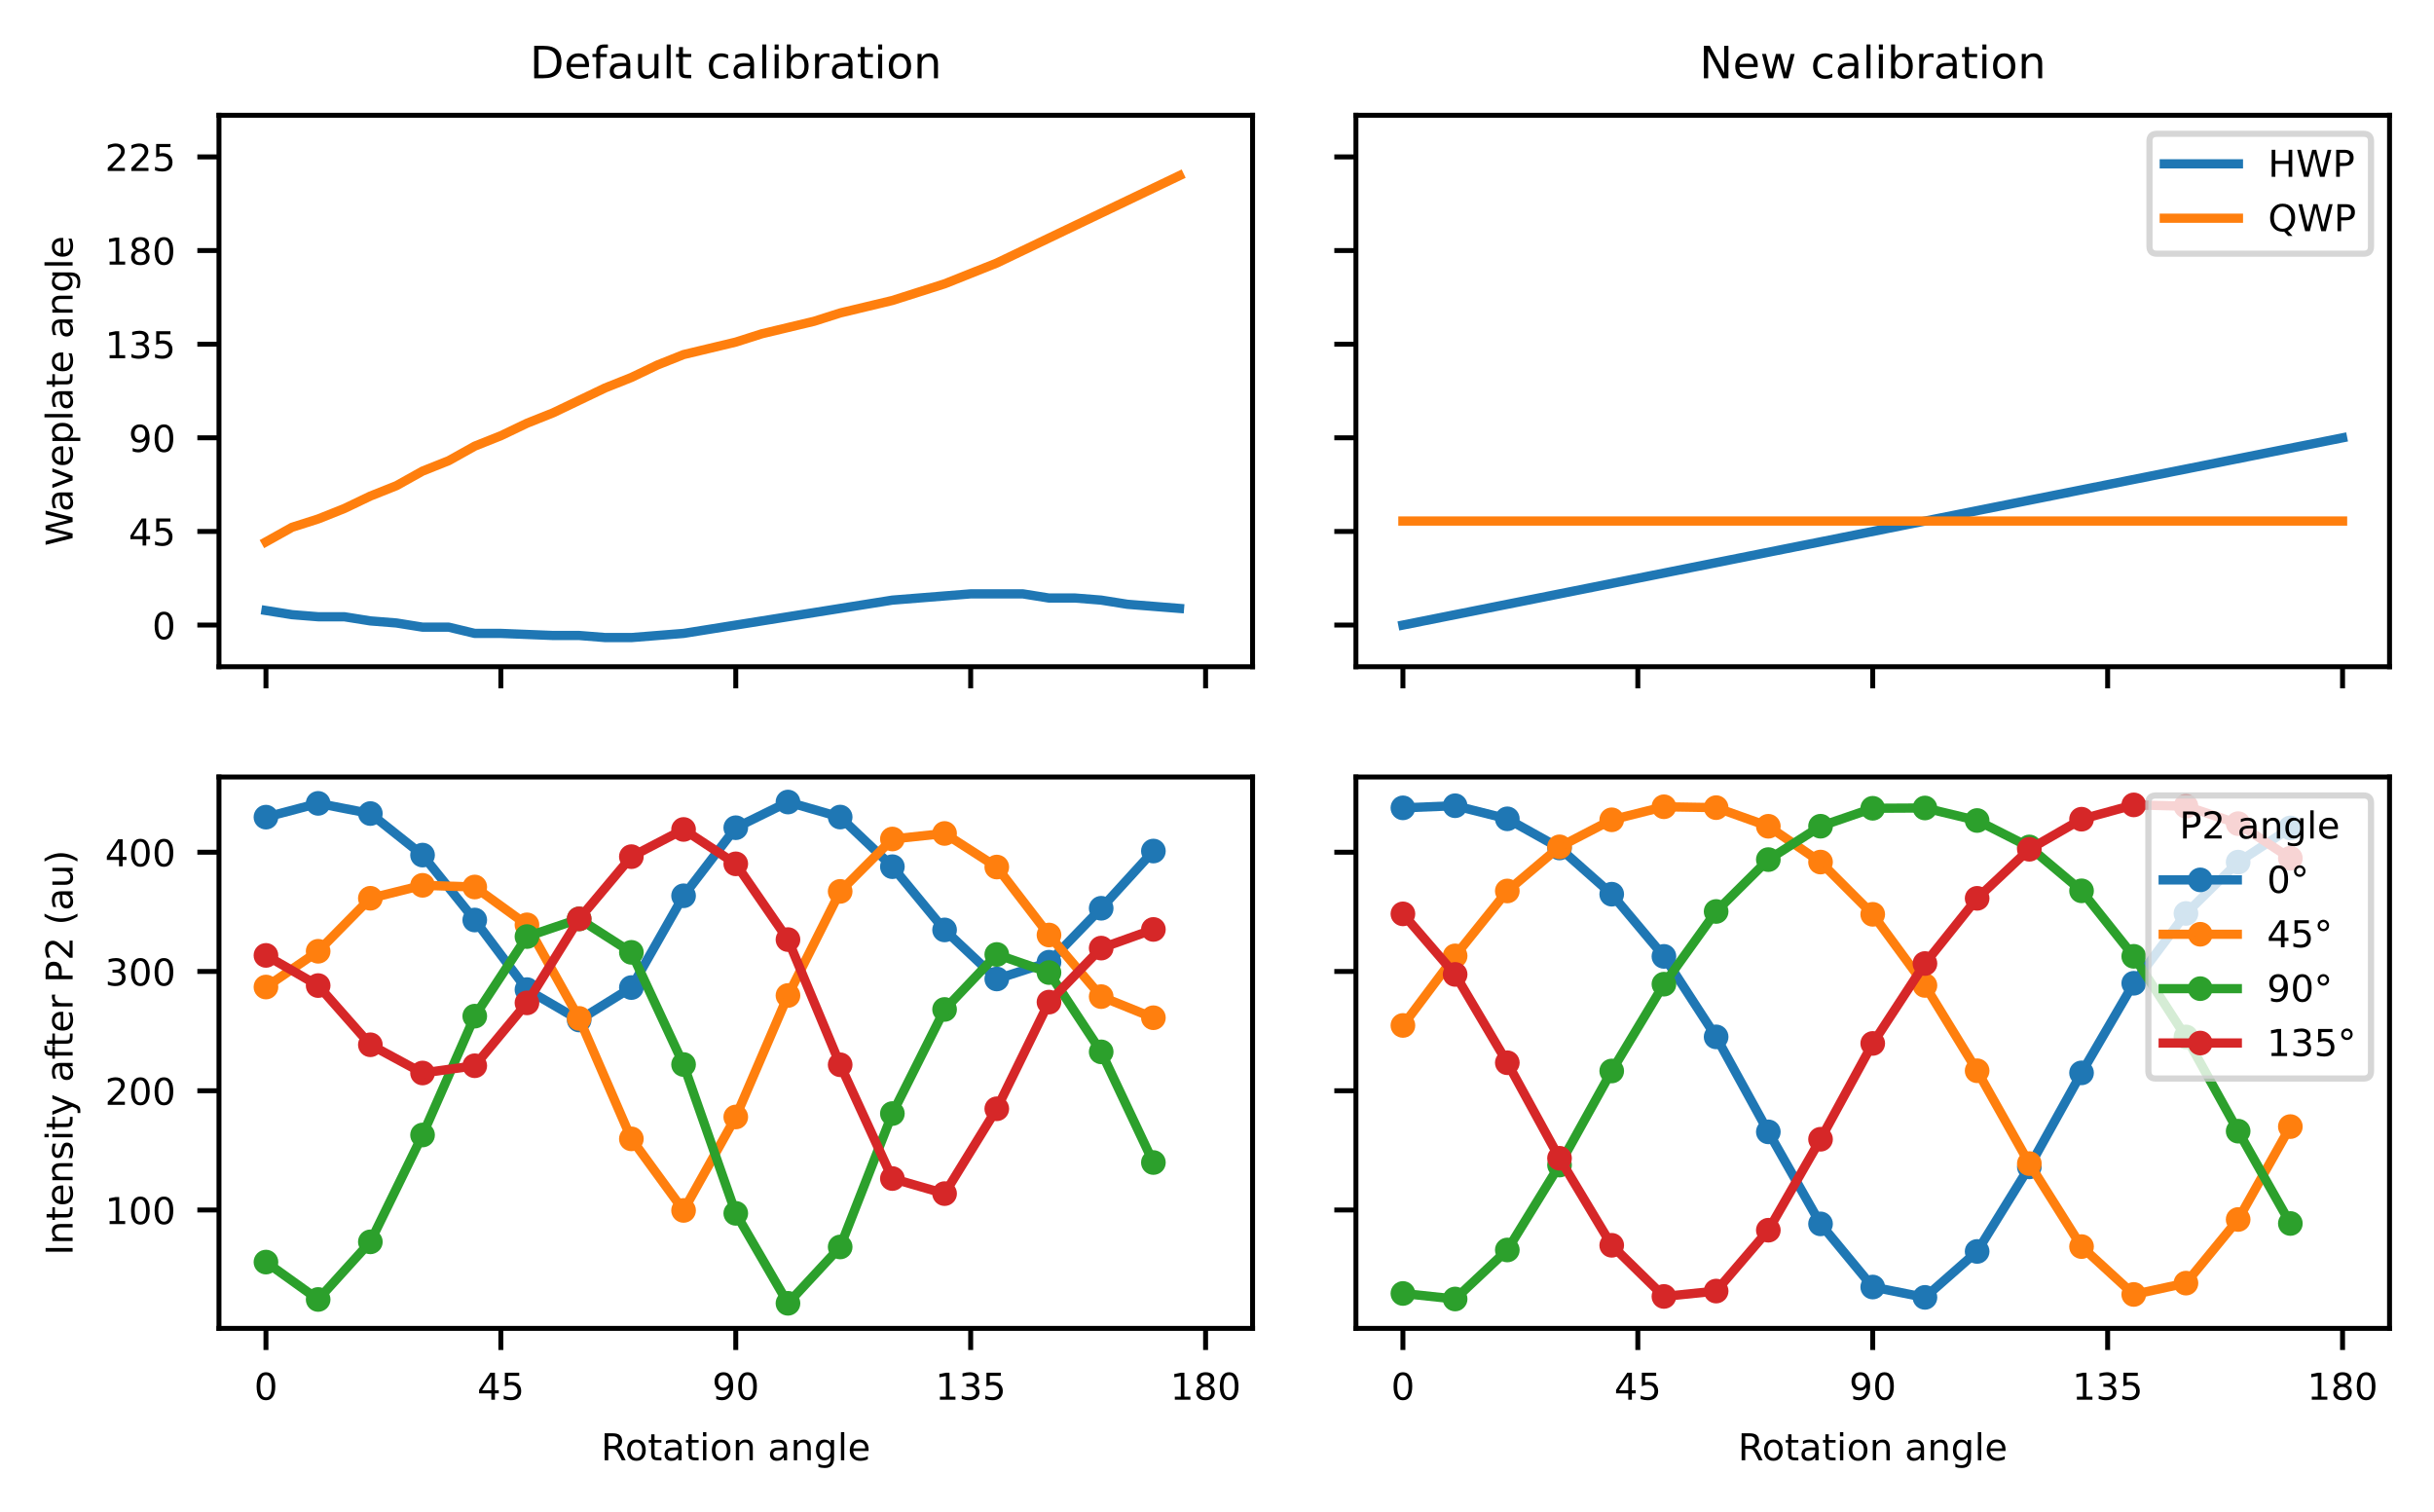 <?xml version="1.0" encoding="utf-8" standalone="no"?>
<!DOCTYPE svg PUBLIC "-//W3C//DTD SVG 1.1//EN"
  "http://www.w3.org/Graphics/SVG/1.1/DTD/svg11.dtd">
<!-- Created with matplotlib (https://matplotlib.org/) -->
<svg height="244.925pt" version="1.1" viewBox="0 0 394.155 244.925" width="394.155pt" xmlns="http://www.w3.org/2000/svg" xmlns:xlink="http://www.w3.org/1999/xlink">
 <defs>
  <style type="text/css">*{stroke-linecap:butt;stroke-linejoin:round;}</style>
 </defs>
 <g id="figure_1">
  <g id="patch_1">
   <path d="M 0 244.925 
L 394.155 244.925 
L 394.155 0 
L 0 0 
z
" style="fill:#ffffff;"/>
  </g>
  <g id="axes_1">
   <g id="patch_2">
    <path d="M 35.459 107.962 
L 202.838 107.962 
L 202.838 18.671 
L 35.459 18.671 
z
" style="fill:#ffffff;"/>
   </g>
   <g id="matplotlib.axis_1">
    <g id="xtick_1">
     <g id="line2d_1">
      <defs>
       <path d="M 0 0 
L 0 3.5 
" id="mc89a7b4b1f" style="stroke:#000000;stroke-width:0.8;"/>
      </defs>
      <g>
       <use style="stroke:#000000;stroke-width:0.8;" x="43.068" xlink:href="#mc89a7b4b1f" y="107.962"/>
      </g>
     </g>
    </g>
    <g id="xtick_2">
     <g id="line2d_2">
      <g>
       <use style="stroke:#000000;stroke-width:0.8;" x="81.108" xlink:href="#mc89a7b4b1f" y="107.962"/>
      </g>
     </g>
    </g>
    <g id="xtick_3">
     <g id="line2d_3">
      <g>
       <use style="stroke:#000000;stroke-width:0.8;" x="119.149" xlink:href="#mc89a7b4b1f" y="107.962"/>
      </g>
     </g>
    </g>
    <g id="xtick_4">
     <g id="line2d_4">
      <g>
       <use style="stroke:#000000;stroke-width:0.8;" x="157.189" xlink:href="#mc89a7b4b1f" y="107.962"/>
      </g>
     </g>
    </g>
    <g id="xtick_5">
     <g id="line2d_5">
      <g>
       <use style="stroke:#000000;stroke-width:0.8;" x="195.23" xlink:href="#mc89a7b4b1f" y="107.962"/>
      </g>
     </g>
    </g>
   </g>
   <g id="matplotlib.axis_2">
    <g id="ytick_1">
     <g id="line2d_6">
      <defs>
       <path d="M 0 0 
L -3.5 0 
" id="mda834eeb99" style="stroke:#000000;stroke-width:0.8;"/>
      </defs>
      <g>
       <use style="stroke:#000000;stroke-width:0.8;" x="35.459" xlink:href="#mda834eeb99" y="101.223"/>
      </g>
     </g>
     <g id="text_1">
      <!-- 0 -->
      <g transform="translate(24.642 103.503)scale(0.06 -0.06)">
       <defs>
        <path d="M 31.781 66.406 
Q 24.172 66.406 20.328 58.906 
Q 16.5 51.422 16.5 36.375 
Q 16.5 21.391 20.328 13.891 
Q 24.172 6.391 31.781 6.391 
Q 39.453 6.391 43.281 13.891 
Q 47.125 21.391 47.125 36.375 
Q 47.125 51.422 43.281 58.906 
Q 39.453 66.406 31.781 66.406 
z
M 31.781 74.219 
Q 44.047 74.219 50.516 64.516 
Q 56.984 54.828 56.984 36.375 
Q 56.984 17.969 50.516 8.266 
Q 44.047 -1.422 31.781 -1.422 
Q 19.531 -1.422 13.062 8.266 
Q 6.594 17.969 6.594 36.375 
Q 6.594 54.828 13.062 64.516 
Q 19.531 74.219 31.781 74.219 
z
" id="DejaVuSans-48"/>
       </defs>
       <use xlink:href="#DejaVuSans-48"/>
      </g>
     </g>
    </g>
    <g id="ytick_2">
     <g id="line2d_7">
      <g>
       <use style="stroke:#000000;stroke-width:0.8;" x="35.459" xlink:href="#mda834eeb99" y="86.06"/>
      </g>
     </g>
     <g id="text_2">
      <!-- 45 -->
      <g transform="translate(20.824 88.34)scale(0.06 -0.06)">
       <defs>
        <path d="M 37.797 64.312 
L 12.891 25.391 
L 37.797 25.391 
z
M 35.203 72.906 
L 47.609 72.906 
L 47.609 25.391 
L 58.016 25.391 
L 58.016 17.188 
L 47.609 17.188 
L 47.609 0 
L 37.797 0 
L 37.797 17.188 
L 4.891 17.188 
L 4.891 26.703 
z
" id="DejaVuSans-52"/>
        <path d="M 10.797 72.906 
L 49.516 72.906 
L 49.516 64.594 
L 19.828 64.594 
L 19.828 46.734 
Q 21.969 47.469 24.109 47.828 
Q 26.266 48.188 28.422 48.188 
Q 40.625 48.188 47.75 41.5 
Q 54.891 34.812 54.891 23.391 
Q 54.891 11.625 47.562 5.094 
Q 40.234 -1.422 26.906 -1.422 
Q 22.312 -1.422 17.547 -0.641 
Q 12.797 0.141 7.719 1.703 
L 7.719 11.625 
Q 12.109 9.234 16.797 8.062 
Q 21.484 6.891 26.703 6.891 
Q 35.156 6.891 40.078 11.328 
Q 45.016 15.766 45.016 23.391 
Q 45.016 31 40.078 35.438 
Q 35.156 39.891 26.703 39.891 
Q 22.75 39.891 18.812 39.016 
Q 14.891 38.141 10.797 36.281 
z
" id="DejaVuSans-53"/>
       </defs>
       <use xlink:href="#DejaVuSans-52"/>
       <use x="63.623" xlink:href="#DejaVuSans-53"/>
      </g>
     </g>
    </g>
    <g id="ytick_3">
     <g id="line2d_8">
      <g>
       <use style="stroke:#000000;stroke-width:0.8;" x="35.459" xlink:href="#mda834eeb99" y="70.898"/>
      </g>
     </g>
     <g id="text_3">
      <!-- 90 -->
      <g transform="translate(20.824 73.177)scale(0.06 -0.06)">
       <defs>
        <path d="M 10.984 1.516 
L 10.984 10.5 
Q 14.703 8.734 18.5 7.812 
Q 22.312 6.891 25.984 6.891 
Q 35.75 6.891 40.891 13.453 
Q 46.047 20.016 46.781 33.406 
Q 43.953 29.203 39.594 26.953 
Q 35.25 24.703 29.984 24.703 
Q 19.047 24.703 12.672 31.312 
Q 6.297 37.938 6.297 49.422 
Q 6.297 60.641 12.938 67.422 
Q 19.578 74.219 30.609 74.219 
Q 43.266 74.219 49.922 64.516 
Q 56.594 54.828 56.594 36.375 
Q 56.594 19.141 48.406 8.859 
Q 40.234 -1.422 26.422 -1.422 
Q 22.703 -1.422 18.891 -0.688 
Q 15.094 0.047 10.984 1.516 
z
M 30.609 32.422 
Q 37.25 32.422 41.125 36.953 
Q 45.016 41.5 45.016 49.422 
Q 45.016 57.281 41.125 61.844 
Q 37.25 66.406 30.609 66.406 
Q 23.969 66.406 20.094 61.844 
Q 16.219 57.281 16.219 49.422 
Q 16.219 41.5 20.094 36.953 
Q 23.969 32.422 30.609 32.422 
z
" id="DejaVuSans-57"/>
       </defs>
       <use xlink:href="#DejaVuSans-57"/>
       <use x="63.623" xlink:href="#DejaVuSans-48"/>
      </g>
     </g>
    </g>
    <g id="ytick_4">
     <g id="line2d_9">
      <g>
       <use style="stroke:#000000;stroke-width:0.8;" x="35.459" xlink:href="#mda834eeb99" y="55.735"/>
      </g>
     </g>
     <g id="text_4">
      <!-- 135 -->
      <g transform="translate(17.007 58.015)scale(0.06 -0.06)">
       <defs>
        <path d="M 12.406 8.297 
L 28.516 8.297 
L 28.516 63.922 
L 10.984 60.406 
L 10.984 69.391 
L 28.422 72.906 
L 38.281 72.906 
L 38.281 8.297 
L 54.391 8.297 
L 54.391 0 
L 12.406 0 
z
" id="DejaVuSans-49"/>
        <path d="M 40.578 39.312 
Q 47.656 37.797 51.625 33 
Q 55.609 28.219 55.609 21.188 
Q 55.609 10.406 48.188 4.484 
Q 40.766 -1.422 27.094 -1.422 
Q 22.516 -1.422 17.656 -0.516 
Q 12.797 0.391 7.625 2.203 
L 7.625 11.719 
Q 11.719 9.328 16.594 8.109 
Q 21.484 6.891 26.812 6.891 
Q 36.078 6.891 40.938 10.547 
Q 45.797 14.203 45.797 21.188 
Q 45.797 27.641 41.281 31.266 
Q 36.766 34.906 28.719 34.906 
L 20.219 34.906 
L 20.219 43.016 
L 29.109 43.016 
Q 36.375 43.016 40.234 45.922 
Q 44.094 48.828 44.094 54.297 
Q 44.094 59.906 40.109 62.906 
Q 36.141 65.922 28.719 65.922 
Q 24.656 65.922 20.016 65.031 
Q 15.375 64.156 9.812 62.312 
L 9.812 71.094 
Q 15.438 72.656 20.344 73.438 
Q 25.25 74.219 29.594 74.219 
Q 40.828 74.219 47.359 69.109 
Q 53.906 64.016 53.906 55.328 
Q 53.906 49.266 50.438 45.094 
Q 46.969 40.922 40.578 39.312 
z
" id="DejaVuSans-51"/>
       </defs>
       <use xlink:href="#DejaVuSans-49"/>
       <use x="63.623" xlink:href="#DejaVuSans-51"/>
       <use x="127.246" xlink:href="#DejaVuSans-53"/>
      </g>
     </g>
    </g>
    <g id="ytick_5">
     <g id="line2d_10">
      <g>
       <use style="stroke:#000000;stroke-width:0.8;" x="35.459" xlink:href="#mda834eeb99" y="40.572"/>
      </g>
     </g>
     <g id="text_5">
      <!-- 180 -->
      <g transform="translate(17.007 42.852)scale(0.06 -0.06)">
       <defs>
        <path d="M 31.781 34.625 
Q 24.75 34.625 20.719 30.859 
Q 16.703 27.094 16.703 20.516 
Q 16.703 13.922 20.719 10.156 
Q 24.75 6.391 31.781 6.391 
Q 38.812 6.391 42.859 10.172 
Q 46.922 13.969 46.922 20.516 
Q 46.922 27.094 42.891 30.859 
Q 38.875 34.625 31.781 34.625 
z
M 21.922 38.812 
Q 15.578 40.375 12.031 44.719 
Q 8.5 49.078 8.5 55.328 
Q 8.5 64.062 14.719 69.141 
Q 20.953 74.219 31.781 74.219 
Q 42.672 74.219 48.875 69.141 
Q 55.078 64.062 55.078 55.328 
Q 55.078 49.078 51.531 44.719 
Q 48 40.375 41.703 38.812 
Q 48.828 37.156 52.797 32.312 
Q 56.781 27.484 56.781 20.516 
Q 56.781 9.906 50.312 4.234 
Q 43.844 -1.422 31.781 -1.422 
Q 19.734 -1.422 13.25 4.234 
Q 6.781 9.906 6.781 20.516 
Q 6.781 27.484 10.781 32.312 
Q 14.797 37.156 21.922 38.812 
z
M 18.312 54.391 
Q 18.312 48.734 21.844 45.562 
Q 25.391 42.391 31.781 42.391 
Q 38.141 42.391 41.719 45.562 
Q 45.312 48.734 45.312 54.391 
Q 45.312 60.062 41.719 63.234 
Q 38.141 66.406 31.781 66.406 
Q 25.391 66.406 21.844 63.234 
Q 18.312 60.062 18.312 54.391 
z
" id="DejaVuSans-56"/>
       </defs>
       <use xlink:href="#DejaVuSans-49"/>
       <use x="63.623" xlink:href="#DejaVuSans-56"/>
       <use x="127.246" xlink:href="#DejaVuSans-48"/>
      </g>
     </g>
    </g>
    <g id="ytick_6">
     <g id="line2d_11">
      <g>
       <use style="stroke:#000000;stroke-width:0.8;" x="35.459" xlink:href="#mda834eeb99" y="25.41"/>
      </g>
     </g>
     <g id="text_6">
      <!-- 225 -->
      <g transform="translate(17.007 27.689)scale(0.06 -0.06)">
       <defs>
        <path d="M 19.188 8.297 
L 53.609 8.297 
L 53.609 0 
L 7.328 0 
L 7.328 8.297 
Q 12.938 14.109 22.625 23.891 
Q 32.328 33.688 34.812 36.531 
Q 39.547 41.844 41.422 45.531 
Q 43.312 49.219 43.312 52.781 
Q 43.312 58.594 39.234 62.25 
Q 35.156 65.922 28.609 65.922 
Q 23.969 65.922 18.812 64.312 
Q 13.672 62.703 7.812 59.422 
L 7.812 69.391 
Q 13.766 71.781 18.938 73 
Q 24.125 74.219 28.422 74.219 
Q 39.75 74.219 46.484 68.547 
Q 53.219 62.891 53.219 53.422 
Q 53.219 48.922 51.531 44.891 
Q 49.859 40.875 45.406 35.406 
Q 44.188 33.984 37.641 27.219 
Q 31.109 20.453 19.188 8.297 
z
" id="DejaVuSans-50"/>
       </defs>
       <use xlink:href="#DejaVuSans-50"/>
       <use x="63.623" xlink:href="#DejaVuSans-50"/>
       <use x="127.246" xlink:href="#DejaVuSans-53"/>
      </g>
     </g>
    </g>
    <g id="text_7">
     <!-- Waveplate angle -->
     <g transform="translate(11.759 88.427)rotate(-90)scale(0.06 -0.06)">
      <defs>
       <path d="M 3.328 72.906 
L 13.281 72.906 
L 28.609 11.281 
L 43.891 72.906 
L 54.984 72.906 
L 70.312 11.281 
L 85.594 72.906 
L 95.609 72.906 
L 77.297 0 
L 64.891 0 
L 49.516 63.281 
L 33.984 0 
L 21.578 0 
z
" id="DejaVuSans-87"/>
       <path d="M 34.281 27.484 
Q 23.391 27.484 19.188 25 
Q 14.984 22.516 14.984 16.5 
Q 14.984 11.719 18.141 8.906 
Q 21.297 6.109 26.703 6.109 
Q 34.188 6.109 38.703 11.406 
Q 43.219 16.703 43.219 25.484 
L 43.219 27.484 
z
M 52.203 31.203 
L 52.203 0 
L 43.219 0 
L 43.219 8.297 
Q 40.141 3.328 35.547 0.953 
Q 30.953 -1.422 24.312 -1.422 
Q 15.922 -1.422 10.953 3.297 
Q 6 8.016 6 15.922 
Q 6 25.141 12.172 29.828 
Q 18.359 34.516 30.609 34.516 
L 43.219 34.516 
L 43.219 35.406 
Q 43.219 41.609 39.141 45 
Q 35.062 48.391 27.688 48.391 
Q 23 48.391 18.547 47.266 
Q 14.109 46.141 10.016 43.891 
L 10.016 52.203 
Q 14.938 54.109 19.578 55.047 
Q 24.219 56 28.609 56 
Q 40.484 56 46.344 49.844 
Q 52.203 43.703 52.203 31.203 
z
" id="DejaVuSans-97"/>
       <path d="M 2.984 54.688 
L 12.5 54.688 
L 29.594 8.797 
L 46.688 54.688 
L 56.203 54.688 
L 35.688 0 
L 23.484 0 
z
" id="DejaVuSans-118"/>
       <path d="M 56.203 29.594 
L 56.203 25.203 
L 14.891 25.203 
Q 15.484 15.922 20.484 11.062 
Q 25.484 6.203 34.422 6.203 
Q 39.594 6.203 44.453 7.469 
Q 49.312 8.734 54.109 11.281 
L 54.109 2.781 
Q 49.266 0.734 44.188 -0.344 
Q 39.109 -1.422 33.891 -1.422 
Q 20.797 -1.422 13.156 6.188 
Q 5.516 13.812 5.516 26.812 
Q 5.516 40.234 12.766 48.109 
Q 20.016 56 32.328 56 
Q 43.359 56 49.781 48.891 
Q 56.203 41.797 56.203 29.594 
z
M 47.219 32.234 
Q 47.125 39.594 43.094 43.984 
Q 39.062 48.391 32.422 48.391 
Q 24.906 48.391 20.391 44.141 
Q 15.875 39.891 15.188 32.172 
z
" id="DejaVuSans-101"/>
       <path d="M 18.109 8.203 
L 18.109 -20.797 
L 9.078 -20.797 
L 9.078 54.688 
L 18.109 54.688 
L 18.109 46.391 
Q 20.953 51.266 25.266 53.625 
Q 29.594 56 35.594 56 
Q 45.562 56 51.781 48.094 
Q 58.016 40.188 58.016 27.297 
Q 58.016 14.406 51.781 6.484 
Q 45.562 -1.422 35.594 -1.422 
Q 29.594 -1.422 25.266 0.953 
Q 20.953 3.328 18.109 8.203 
z
M 48.688 27.297 
Q 48.688 37.203 44.609 42.844 
Q 40.531 48.484 33.406 48.484 
Q 26.266 48.484 22.188 42.844 
Q 18.109 37.203 18.109 27.297 
Q 18.109 17.391 22.188 11.75 
Q 26.266 6.109 33.406 6.109 
Q 40.531 6.109 44.609 11.75 
Q 48.688 17.391 48.688 27.297 
z
" id="DejaVuSans-112"/>
       <path d="M 9.422 75.984 
L 18.406 75.984 
L 18.406 0 
L 9.422 0 
z
" id="DejaVuSans-108"/>
       <path d="M 18.312 70.219 
L 18.312 54.688 
L 36.812 54.688 
L 36.812 47.703 
L 18.312 47.703 
L 18.312 18.016 
Q 18.312 11.328 20.141 9.422 
Q 21.969 7.516 27.594 7.516 
L 36.812 7.516 
L 36.812 0 
L 27.594 0 
Q 17.188 0 13.234 3.875 
Q 9.281 7.766 9.281 18.016 
L 9.281 47.703 
L 2.688 47.703 
L 2.688 54.688 
L 9.281 54.688 
L 9.281 70.219 
z
" id="DejaVuSans-116"/>
       <path id="DejaVuSans-32"/>
       <path d="M 54.891 33.016 
L 54.891 0 
L 45.906 0 
L 45.906 32.719 
Q 45.906 40.484 42.875 44.328 
Q 39.844 48.188 33.797 48.188 
Q 26.516 48.188 22.312 43.547 
Q 18.109 38.922 18.109 30.906 
L 18.109 0 
L 9.078 0 
L 9.078 54.688 
L 18.109 54.688 
L 18.109 46.188 
Q 21.344 51.125 25.703 53.562 
Q 30.078 56 35.797 56 
Q 45.219 56 50.047 50.172 
Q 54.891 44.344 54.891 33.016 
z
" id="DejaVuSans-110"/>
       <path d="M 45.406 27.984 
Q 45.406 37.75 41.375 43.109 
Q 37.359 48.484 30.078 48.484 
Q 22.859 48.484 18.828 43.109 
Q 14.797 37.75 14.797 27.984 
Q 14.797 18.266 18.828 12.891 
Q 22.859 7.516 30.078 7.516 
Q 37.359 7.516 41.375 12.891 
Q 45.406 18.266 45.406 27.984 
z
M 54.391 6.781 
Q 54.391 -7.172 48.188 -13.984 
Q 42 -20.797 29.203 -20.797 
Q 24.469 -20.797 20.266 -20.094 
Q 16.062 -19.391 12.109 -17.922 
L 12.109 -9.188 
Q 16.062 -11.328 19.922 -12.344 
Q 23.781 -13.375 27.781 -13.375 
Q 36.625 -13.375 41.016 -8.766 
Q 45.406 -4.156 45.406 5.172 
L 45.406 9.625 
Q 42.625 4.781 38.281 2.391 
Q 33.938 0 27.875 0 
Q 17.828 0 11.672 7.656 
Q 5.516 15.328 5.516 27.984 
Q 5.516 40.672 11.672 48.328 
Q 17.828 56 27.875 56 
Q 33.938 56 38.281 53.609 
Q 42.625 51.219 45.406 46.391 
L 45.406 54.688 
L 54.391 54.688 
z
" id="DejaVuSans-103"/>
      </defs>
      <use xlink:href="#DejaVuSans-87"/>
      <use x="92.502" xlink:href="#DejaVuSans-97"/>
      <use x="153.781" xlink:href="#DejaVuSans-118"/>
      <use x="212.961" xlink:href="#DejaVuSans-101"/>
      <use x="274.484" xlink:href="#DejaVuSans-112"/>
      <use x="337.961" xlink:href="#DejaVuSans-108"/>
      <use x="365.744" xlink:href="#DejaVuSans-97"/>
      <use x="427.023" xlink:href="#DejaVuSans-116"/>
      <use x="466.232" xlink:href="#DejaVuSans-101"/>
      <use x="527.756" xlink:href="#DejaVuSans-32"/>
      <use x="559.543" xlink:href="#DejaVuSans-97"/>
      <use x="620.822" xlink:href="#DejaVuSans-110"/>
      <use x="684.201" xlink:href="#DejaVuSans-103"/>
      <use x="747.678" xlink:href="#DejaVuSans-108"/>
      <use x="775.461" xlink:href="#DejaVuSans-101"/>
     </g>
    </g>
   </g>
   <g id="line2d_12">
    <path clip-path="url(#p5d41b6b8f8)" d="M 43.068 98.864 
L 47.294 99.538 
L 51.521 99.875 
L 55.748 99.875 
L 59.974 100.549 
L 64.201 100.886 
L 68.428 101.56 
L 72.655 101.56 
L 76.881 102.571 
L 81.108 102.571 
L 85.335 102.739 
L 89.562 102.908 
L 93.788 102.908 
L 98.015 103.245 
L 102.242 103.245 
L 106.469 102.908 
L 110.695 102.571 
L 114.922 101.897 
L 119.149 101.223 
L 123.375 100.549 
L 127.602 99.875 
L 131.829 99.201 
L 136.056 98.527 
L 140.282 97.854 
L 144.509 97.18 
L 148.736 96.843 
L 152.963 96.506 
L 157.189 96.169 
L 161.416 96.169 
L 165.643 96.169 
L 169.87 96.843 
L 174.096 96.843 
L 178.323 97.18 
L 182.55 97.854 
L 186.777 98.191 
L 191.003 98.527 
" style="fill:none;stroke:#1f77b4;stroke-linecap:square;stroke-width:1.5;"/>
   </g>
   <g id="line2d_13">
    <path clip-path="url(#p5d41b6b8f8)" d="M 43.068 87.745 
L 47.294 85.387 
L 51.521 84.039 
L 55.748 82.354 
L 59.974 80.332 
L 64.201 78.648 
L 68.428 76.289 
L 72.655 74.604 
L 76.881 72.246 
L 81.108 70.561 
L 85.335 68.539 
L 89.562 66.854 
L 93.788 64.833 
L 98.015 62.811 
L 102.242 61.126 
L 106.469 59.105 
L 110.695 57.42 
L 114.922 56.409 
L 119.149 55.398 
L 123.375 54.05 
L 127.602 53.04 
L 131.829 52.029 
L 136.056 50.681 
L 140.282 49.67 
L 144.509 48.659 
L 148.736 47.311 
L 152.963 45.964 
L 157.189 44.279 
L 161.416 42.594 
L 165.643 40.572 
L 169.87 38.551 
L 174.096 36.529 
L 178.323 34.507 
L 182.55 32.486 
L 186.777 30.464 
L 191.003 28.442 
" style="fill:none;stroke:#ff7f0e;stroke-linecap:square;stroke-width:1.5;"/>
   </g>
   <g id="patch_3">
    <path d="M 35.459 107.962 
L 35.459 18.671 
" style="fill:none;stroke:#000000;stroke-linecap:square;stroke-linejoin:miter;stroke-width:0.8;"/>
   </g>
   <g id="patch_4">
    <path d="M 202.838 107.962 
L 202.838 18.671 
" style="fill:none;stroke:#000000;stroke-linecap:square;stroke-linejoin:miter;stroke-width:0.8;"/>
   </g>
   <g id="patch_5">
    <path d="M 35.459 107.962 
L 202.838 107.962 
" style="fill:none;stroke:#000000;stroke-linecap:square;stroke-linejoin:miter;stroke-width:0.8;"/>
   </g>
   <g id="patch_6">
    <path d="M 35.459 18.671 
L 202.838 18.671 
" style="fill:none;stroke:#000000;stroke-linecap:square;stroke-linejoin:miter;stroke-width:0.8;"/>
   </g>
   <g id="text_8">
    <!-- Default calibration -->
    <g transform="translate(85.798 12.671)scale(0.072 -0.072)">
     <defs>
      <path d="M 19.672 64.797 
L 19.672 8.109 
L 31.594 8.109 
Q 46.688 8.109 53.688 14.938 
Q 60.688 21.781 60.688 36.531 
Q 60.688 51.172 53.688 57.984 
Q 46.688 64.797 31.594 64.797 
z
M 9.812 72.906 
L 30.078 72.906 
Q 51.266 72.906 61.172 64.094 
Q 71.094 55.281 71.094 36.531 
Q 71.094 17.672 61.125 8.828 
Q 51.172 0 30.078 0 
L 9.812 0 
z
" id="DejaVuSans-68"/>
      <path d="M 37.109 75.984 
L 37.109 68.5 
L 28.516 68.5 
Q 23.688 68.5 21.797 66.547 
Q 19.922 64.594 19.922 59.516 
L 19.922 54.688 
L 34.719 54.688 
L 34.719 47.703 
L 19.922 47.703 
L 19.922 0 
L 10.891 0 
L 10.891 47.703 
L 2.297 47.703 
L 2.297 54.688 
L 10.891 54.688 
L 10.891 58.5 
Q 10.891 67.625 15.141 71.797 
Q 19.391 75.984 28.609 75.984 
z
" id="DejaVuSans-102"/>
      <path d="M 8.5 21.578 
L 8.5 54.688 
L 17.484 54.688 
L 17.484 21.922 
Q 17.484 14.156 20.5 10.266 
Q 23.531 6.391 29.594 6.391 
Q 36.859 6.391 41.078 11.031 
Q 45.312 15.672 45.312 23.688 
L 45.312 54.688 
L 54.297 54.688 
L 54.297 0 
L 45.312 0 
L 45.312 8.406 
Q 42.047 3.422 37.719 1 
Q 33.406 -1.422 27.688 -1.422 
Q 18.266 -1.422 13.375 4.438 
Q 8.5 10.297 8.5 21.578 
z
M 31.109 56 
z
" id="DejaVuSans-117"/>
      <path d="M 48.781 52.594 
L 48.781 44.188 
Q 44.969 46.297 41.141 47.344 
Q 37.312 48.391 33.406 48.391 
Q 24.656 48.391 19.812 42.844 
Q 14.984 37.312 14.984 27.297 
Q 14.984 17.281 19.812 11.734 
Q 24.656 6.203 33.406 6.203 
Q 37.312 6.203 41.141 7.25 
Q 44.969 8.297 48.781 10.406 
L 48.781 2.094 
Q 45.016 0.344 40.984 -0.531 
Q 36.969 -1.422 32.422 -1.422 
Q 20.062 -1.422 12.781 6.344 
Q 5.516 14.109 5.516 27.297 
Q 5.516 40.672 12.859 48.328 
Q 20.219 56 33.016 56 
Q 37.156 56 41.109 55.141 
Q 45.062 54.297 48.781 52.594 
z
" id="DejaVuSans-99"/>
      <path d="M 9.422 54.688 
L 18.406 54.688 
L 18.406 0 
L 9.422 0 
z
M 9.422 75.984 
L 18.406 75.984 
L 18.406 64.594 
L 9.422 64.594 
z
" id="DejaVuSans-105"/>
      <path d="M 48.688 27.297 
Q 48.688 37.203 44.609 42.844 
Q 40.531 48.484 33.406 48.484 
Q 26.266 48.484 22.188 42.844 
Q 18.109 37.203 18.109 27.297 
Q 18.109 17.391 22.188 11.75 
Q 26.266 6.109 33.406 6.109 
Q 40.531 6.109 44.609 11.75 
Q 48.688 17.391 48.688 27.297 
z
M 18.109 46.391 
Q 20.953 51.266 25.266 53.625 
Q 29.594 56 35.594 56 
Q 45.562 56 51.781 48.094 
Q 58.016 40.188 58.016 27.297 
Q 58.016 14.406 51.781 6.484 
Q 45.562 -1.422 35.594 -1.422 
Q 29.594 -1.422 25.266 0.953 
Q 20.953 3.328 18.109 8.203 
L 18.109 0 
L 9.078 0 
L 9.078 75.984 
L 18.109 75.984 
z
" id="DejaVuSans-98"/>
      <path d="M 41.109 46.297 
Q 39.594 47.172 37.812 47.578 
Q 36.031 48 33.891 48 
Q 26.266 48 22.188 43.047 
Q 18.109 38.094 18.109 28.812 
L 18.109 0 
L 9.078 0 
L 9.078 54.688 
L 18.109 54.688 
L 18.109 46.188 
Q 20.953 51.172 25.484 53.578 
Q 30.031 56 36.531 56 
Q 37.453 56 38.578 55.875 
Q 39.703 55.766 41.062 55.516 
z
" id="DejaVuSans-114"/>
      <path d="M 30.609 48.391 
Q 23.391 48.391 19.188 42.75 
Q 14.984 37.109 14.984 27.297 
Q 14.984 17.484 19.156 11.844 
Q 23.344 6.203 30.609 6.203 
Q 37.797 6.203 41.984 11.859 
Q 46.188 17.531 46.188 27.297 
Q 46.188 37.016 41.984 42.703 
Q 37.797 48.391 30.609 48.391 
z
M 30.609 56 
Q 42.328 56 49.016 48.375 
Q 55.719 40.766 55.719 27.297 
Q 55.719 13.875 49.016 6.219 
Q 42.328 -1.422 30.609 -1.422 
Q 18.844 -1.422 12.172 6.219 
Q 5.516 13.875 5.516 27.297 
Q 5.516 40.766 12.172 48.375 
Q 18.844 56 30.609 56 
z
" id="DejaVuSans-111"/>
     </defs>
     <use xlink:href="#DejaVuSans-68"/>
     <use x="77.002" xlink:href="#DejaVuSans-101"/>
     <use x="138.525" xlink:href="#DejaVuSans-102"/>
     <use x="173.73" xlink:href="#DejaVuSans-97"/>
     <use x="235.01" xlink:href="#DejaVuSans-117"/>
     <use x="298.389" xlink:href="#DejaVuSans-108"/>
     <use x="326.172" xlink:href="#DejaVuSans-116"/>
     <use x="365.381" xlink:href="#DejaVuSans-32"/>
     <use x="397.168" xlink:href="#DejaVuSans-99"/>
     <use x="452.148" xlink:href="#DejaVuSans-97"/>
     <use x="513.428" xlink:href="#DejaVuSans-108"/>
     <use x="541.211" xlink:href="#DejaVuSans-105"/>
     <use x="568.994" xlink:href="#DejaVuSans-98"/>
     <use x="632.471" xlink:href="#DejaVuSans-114"/>
     <use x="673.584" xlink:href="#DejaVuSans-97"/>
     <use x="734.863" xlink:href="#DejaVuSans-116"/>
     <use x="774.072" xlink:href="#DejaVuSans-105"/>
     <use x="801.855" xlink:href="#DejaVuSans-111"/>
     <use x="863.037" xlink:href="#DejaVuSans-110"/>
    </g>
   </g>
  </g>
  <g id="axes_2">
   <g id="patch_7">
    <path d="M 219.576 107.962 
L 386.955 107.962 
L 386.955 18.671 
L 219.576 18.671 
z
" style="fill:#ffffff;"/>
   </g>
   <g id="matplotlib.axis_3">
    <g id="xtick_6">
     <g id="line2d_14">
      <g>
       <use style="stroke:#000000;stroke-width:0.8;" x="227.184" xlink:href="#mc89a7b4b1f" y="107.962"/>
      </g>
     </g>
    </g>
    <g id="xtick_7">
     <g id="line2d_15">
      <g>
       <use style="stroke:#000000;stroke-width:0.8;" x="265.225" xlink:href="#mc89a7b4b1f" y="107.962"/>
      </g>
     </g>
    </g>
    <g id="xtick_8">
     <g id="line2d_16">
      <g>
       <use style="stroke:#000000;stroke-width:0.8;" x="303.265" xlink:href="#mc89a7b4b1f" y="107.962"/>
      </g>
     </g>
    </g>
    <g id="xtick_9">
     <g id="line2d_17">
      <g>
       <use style="stroke:#000000;stroke-width:0.8;" x="341.306" xlink:href="#mc89a7b4b1f" y="107.962"/>
      </g>
     </g>
    </g>
    <g id="xtick_10">
     <g id="line2d_18">
      <g>
       <use style="stroke:#000000;stroke-width:0.8;" x="379.347" xlink:href="#mc89a7b4b1f" y="107.962"/>
      </g>
     </g>
    </g>
   </g>
   <g id="matplotlib.axis_4">
    <g id="ytick_7">
     <g id="line2d_19">
      <g>
       <use style="stroke:#000000;stroke-width:0.8;" x="219.576" xlink:href="#mda834eeb99" y="101.223"/>
      </g>
     </g>
    </g>
    <g id="ytick_8">
     <g id="line2d_20">
      <g>
       <use style="stroke:#000000;stroke-width:0.8;" x="219.576" xlink:href="#mda834eeb99" y="86.06"/>
      </g>
     </g>
    </g>
    <g id="ytick_9">
     <g id="line2d_21">
      <g>
       <use style="stroke:#000000;stroke-width:0.8;" x="219.576" xlink:href="#mda834eeb99" y="70.898"/>
      </g>
     </g>
    </g>
    <g id="ytick_10">
     <g id="line2d_22">
      <g>
       <use style="stroke:#000000;stroke-width:0.8;" x="219.576" xlink:href="#mda834eeb99" y="55.735"/>
      </g>
     </g>
    </g>
    <g id="ytick_11">
     <g id="line2d_23">
      <g>
       <use style="stroke:#000000;stroke-width:0.8;" x="219.576" xlink:href="#mda834eeb99" y="40.572"/>
      </g>
     </g>
    </g>
    <g id="ytick_12">
     <g id="line2d_24">
      <g>
       <use style="stroke:#000000;stroke-width:0.8;" x="219.576" xlink:href="#mda834eeb99" y="25.41"/>
      </g>
     </g>
    </g>
   </g>
   <g id="line2d_25">
    <path clip-path="url(#p5499539181)" d="M 227.184 101.223 
L 230.289 100.604 
L 233.395 99.985 
L 236.5 99.366 
L 239.606 98.748 
L 242.711 98.129 
L 245.816 97.51 
L 248.922 96.891 
L 252.027 96.272 
L 255.132 95.653 
L 258.238 95.034 
L 261.343 94.415 
L 264.448 93.796 
L 267.554 93.178 
L 270.659 92.559 
L 273.764 91.94 
L 276.87 91.321 
L 279.975 90.702 
L 283.081 90.083 
L 286.186 89.464 
L 289.291 88.845 
L 292.397 88.227 
L 295.502 87.608 
L 298.607 86.989 
L 301.713 86.37 
L 304.818 85.751 
L 307.923 85.132 
L 311.029 84.513 
L 314.134 83.894 
L 317.239 83.275 
L 320.345 82.657 
L 323.45 82.038 
L 326.556 81.419 
L 329.661 80.8 
L 332.766 80.181 
L 335.872 79.562 
L 338.977 78.943 
L 342.082 78.324 
L 345.188 77.706 
L 348.293 77.087 
L 351.398 76.468 
L 354.504 75.849 
L 357.609 75.23 
L 360.714 74.611 
L 363.82 73.992 
L 366.925 73.373 
L 370.031 72.754 
L 373.136 72.136 
L 376.241 71.517 
L 379.347 70.898 
" style="fill:none;stroke:#1f77b4;stroke-linecap:square;stroke-width:1.5;"/>
   </g>
   <g id="line2d_26">
    <path clip-path="url(#p5499539181)" d="M 227.184 84.376 
L 230.289 84.376 
L 233.395 84.376 
L 236.5 84.376 
L 239.606 84.376 
L 242.711 84.376 
L 245.816 84.376 
L 248.922 84.376 
L 252.027 84.376 
L 255.132 84.376 
L 258.238 84.376 
L 261.343 84.376 
L 264.448 84.376 
L 267.554 84.376 
L 270.659 84.376 
L 273.764 84.376 
L 276.87 84.376 
L 279.975 84.376 
L 283.081 84.376 
L 286.186 84.376 
L 289.291 84.376 
L 292.397 84.376 
L 295.502 84.376 
L 298.607 84.376 
L 301.713 84.376 
L 304.818 84.376 
L 307.923 84.376 
L 311.029 84.376 
L 314.134 84.376 
L 317.239 84.376 
L 320.345 84.376 
L 323.45 84.376 
L 326.556 84.376 
L 329.661 84.376 
L 332.766 84.376 
L 335.872 84.376 
L 338.977 84.376 
L 342.082 84.376 
L 345.188 84.376 
L 348.293 84.376 
L 351.398 84.376 
L 354.504 84.376 
L 357.609 84.376 
L 360.714 84.376 
L 363.82 84.376 
L 366.925 84.376 
L 370.031 84.376 
L 373.136 84.376 
L 376.241 84.376 
L 379.347 84.376 
" style="fill:none;stroke:#ff7f0e;stroke-linecap:square;stroke-width:1.5;"/>
   </g>
   <g id="patch_8">
    <path d="M 219.576 107.962 
L 219.576 18.671 
" style="fill:none;stroke:#000000;stroke-linecap:square;stroke-linejoin:miter;stroke-width:0.8;"/>
   </g>
   <g id="patch_9">
    <path d="M 386.955 107.962 
L 386.955 18.671 
" style="fill:none;stroke:#000000;stroke-linecap:square;stroke-linejoin:miter;stroke-width:0.8;"/>
   </g>
   <g id="patch_10">
    <path d="M 219.576 107.962 
L 386.955 107.962 
" style="fill:none;stroke:#000000;stroke-linecap:square;stroke-linejoin:miter;stroke-width:0.8;"/>
   </g>
   <g id="patch_11">
    <path d="M 219.576 18.671 
L 386.955 18.671 
" style="fill:none;stroke:#000000;stroke-linecap:square;stroke-linejoin:miter;stroke-width:0.8;"/>
   </g>
   <g id="text_9">
    <!-- New calibration -->
    <g transform="translate(275.216 12.671)scale(0.072 -0.072)">
     <defs>
      <path d="M 9.812 72.906 
L 23.094 72.906 
L 55.422 11.922 
L 55.422 72.906 
L 64.984 72.906 
L 64.984 0 
L 51.703 0 
L 19.391 60.984 
L 19.391 0 
L 9.812 0 
z
" id="DejaVuSans-78"/>
      <path d="M 4.203 54.688 
L 13.188 54.688 
L 24.422 12.016 
L 35.594 54.688 
L 46.188 54.688 
L 57.422 12.016 
L 68.609 54.688 
L 77.594 54.688 
L 63.281 0 
L 52.688 0 
L 40.922 44.828 
L 29.109 0 
L 18.5 0 
z
" id="DejaVuSans-119"/>
     </defs>
     <use xlink:href="#DejaVuSans-78"/>
     <use x="74.805" xlink:href="#DejaVuSans-101"/>
     <use x="136.328" xlink:href="#DejaVuSans-119"/>
     <use x="218.115" xlink:href="#DejaVuSans-32"/>
     <use x="249.902" xlink:href="#DejaVuSans-99"/>
     <use x="304.883" xlink:href="#DejaVuSans-97"/>
     <use x="366.162" xlink:href="#DejaVuSans-108"/>
     <use x="393.945" xlink:href="#DejaVuSans-105"/>
     <use x="421.729" xlink:href="#DejaVuSans-98"/>
     <use x="485.205" xlink:href="#DejaVuSans-114"/>
     <use x="526.318" xlink:href="#DejaVuSans-97"/>
     <use x="587.598" xlink:href="#DejaVuSans-116"/>
     <use x="626.807" xlink:href="#DejaVuSans-105"/>
     <use x="654.59" xlink:href="#DejaVuSans-111"/>
     <use x="715.771" xlink:href="#DejaVuSans-110"/>
    </g>
   </g>
   <g id="legend_1">
    <g id="patch_12">
     <path d="M 349.281 41.085 
L 382.755 41.085 
Q 383.955 41.085 383.955 39.885 
L 383.955 22.871 
Q 383.955 21.671 382.755 21.671 
L 349.281 21.671 
Q 348.081 21.671 348.081 22.871 
L 348.081 39.885 
Q 348.081 41.085 349.281 41.085 
z
" style="fill:#ffffff;opacity:0.8;stroke:#cccccc;stroke-linejoin:miter;"/>
    </g>
    <g id="line2d_27">
     <path d="M 350.481 26.53 
L 362.481 26.53 
" style="fill:none;stroke:#1f77b4;stroke-linecap:square;stroke-width:1.5;"/>
    </g>
    <g id="line2d_28"/>
    <g id="text_10">
     <!-- HWP -->
     <g transform="translate(367.281 28.63)scale(0.06 -0.06)">
      <defs>
       <path d="M 9.812 72.906 
L 19.672 72.906 
L 19.672 43.016 
L 55.516 43.016 
L 55.516 72.906 
L 65.375 72.906 
L 65.375 0 
L 55.516 0 
L 55.516 34.719 
L 19.672 34.719 
L 19.672 0 
L 9.812 0 
z
" id="DejaVuSans-72"/>
       <path d="M 19.672 64.797 
L 19.672 37.406 
L 32.078 37.406 
Q 38.969 37.406 42.719 40.969 
Q 46.484 44.531 46.484 51.125 
Q 46.484 57.672 42.719 61.234 
Q 38.969 64.797 32.078 64.797 
z
M 9.812 72.906 
L 32.078 72.906 
Q 44.344 72.906 50.609 67.359 
Q 56.891 61.812 56.891 51.125 
Q 56.891 40.328 50.609 34.812 
Q 44.344 29.297 32.078 29.297 
L 19.672 29.297 
L 19.672 0 
L 9.812 0 
z
" id="DejaVuSans-80"/>
      </defs>
      <use xlink:href="#DejaVuSans-72"/>
      <use x="75.195" xlink:href="#DejaVuSans-87"/>
      <use x="174.072" xlink:href="#DejaVuSans-80"/>
     </g>
    </g>
    <g id="line2d_29">
     <path d="M 350.481 35.337 
L 362.481 35.337 
" style="fill:none;stroke:#ff7f0e;stroke-linecap:square;stroke-width:1.5;"/>
    </g>
    <g id="line2d_30"/>
    <g id="text_11">
     <!-- QWP -->
     <g transform="translate(367.281 37.437)scale(0.06 -0.06)">
      <defs>
       <path d="M 39.406 66.219 
Q 28.656 66.219 22.328 58.203 
Q 16.016 50.203 16.016 36.375 
Q 16.016 22.609 22.328 14.594 
Q 28.656 6.594 39.406 6.594 
Q 50.141 6.594 56.422 14.594 
Q 62.703 22.609 62.703 36.375 
Q 62.703 50.203 56.422 58.203 
Q 50.141 66.219 39.406 66.219 
z
M 53.219 1.312 
L 66.219 -12.891 
L 54.297 -12.891 
L 43.5 -1.219 
Q 41.891 -1.312 41.031 -1.359 
Q 40.188 -1.422 39.406 -1.422 
Q 24.031 -1.422 14.812 8.859 
Q 5.609 19.141 5.609 36.375 
Q 5.609 53.656 14.812 63.938 
Q 24.031 74.219 39.406 74.219 
Q 54.734 74.219 63.906 63.938 
Q 73.094 53.656 73.094 36.375 
Q 73.094 23.688 67.984 14.641 
Q 62.891 5.609 53.219 1.312 
z
" id="DejaVuSans-81"/>
      </defs>
      <use xlink:href="#DejaVuSans-81"/>
      <use x="78.711" xlink:href="#DejaVuSans-87"/>
      <use x="177.588" xlink:href="#DejaVuSans-80"/>
     </g>
    </g>
   </g>
  </g>
  <g id="axes_3">
   <g id="patch_13">
    <path d="M 35.459 215.111 
L 202.838 215.111 
L 202.838 125.82 
L 35.459 125.82 
z
" style="fill:#ffffff;"/>
   </g>
   <g id="matplotlib.axis_5">
    <g id="xtick_11">
     <g id="line2d_31">
      <g>
       <use style="stroke:#000000;stroke-width:0.8;" x="43.068" xlink:href="#mc89a7b4b1f" y="215.111"/>
      </g>
     </g>
     <g id="text_12">
      <!-- 0 -->
      <g transform="translate(41.159 226.67)scale(0.06 -0.06)">
       <use xlink:href="#DejaVuSans-48"/>
      </g>
     </g>
    </g>
    <g id="xtick_12">
     <g id="line2d_32">
      <g>
       <use style="stroke:#000000;stroke-width:0.8;" x="81.108" xlink:href="#mc89a7b4b1f" y="215.111"/>
      </g>
     </g>
     <g id="text_13">
      <!-- 45 -->
      <g transform="translate(77.291 226.67)scale(0.06 -0.06)">
       <use xlink:href="#DejaVuSans-52"/>
       <use x="63.623" xlink:href="#DejaVuSans-53"/>
      </g>
     </g>
    </g>
    <g id="xtick_13">
     <g id="line2d_33">
      <g>
       <use style="stroke:#000000;stroke-width:0.8;" x="119.149" xlink:href="#mc89a7b4b1f" y="215.111"/>
      </g>
     </g>
     <g id="text_14">
      <!-- 90 -->
      <g transform="translate(115.331 226.67)scale(0.06 -0.06)">
       <use xlink:href="#DejaVuSans-57"/>
       <use x="63.623" xlink:href="#DejaVuSans-48"/>
      </g>
     </g>
    </g>
    <g id="xtick_14">
     <g id="line2d_34">
      <g>
       <use style="stroke:#000000;stroke-width:0.8;" x="157.189" xlink:href="#mc89a7b4b1f" y="215.111"/>
      </g>
     </g>
     <g id="text_15">
      <!-- 135 -->
      <g transform="translate(151.463 226.67)scale(0.06 -0.06)">
       <use xlink:href="#DejaVuSans-49"/>
       <use x="63.623" xlink:href="#DejaVuSans-51"/>
       <use x="127.246" xlink:href="#DejaVuSans-53"/>
      </g>
     </g>
    </g>
    <g id="xtick_15">
     <g id="line2d_35">
      <g>
       <use style="stroke:#000000;stroke-width:0.8;" x="195.23" xlink:href="#mc89a7b4b1f" y="215.111"/>
      </g>
     </g>
     <g id="text_16">
      <!-- 180 -->
      <g transform="translate(189.504 226.67)scale(0.06 -0.06)">
       <use xlink:href="#DejaVuSans-49"/>
       <use x="63.623" xlink:href="#DejaVuSans-56"/>
       <use x="127.246" xlink:href="#DejaVuSans-48"/>
      </g>
     </g>
    </g>
    <g id="text_17">
     <!-- Rotation angle -->
     <g transform="translate(97.326 236.477)scale(0.06 -0.06)">
      <defs>
       <path d="M 44.391 34.188 
Q 47.562 33.109 50.562 29.594 
Q 53.562 26.078 56.594 19.922 
L 66.609 0 
L 56 0 
L 46.688 18.703 
Q 43.062 26.031 39.672 28.422 
Q 36.281 30.812 30.422 30.812 
L 19.672 30.812 
L 19.672 0 
L 9.812 0 
L 9.812 72.906 
L 32.078 72.906 
Q 44.578 72.906 50.734 67.672 
Q 56.891 62.453 56.891 51.906 
Q 56.891 45.016 53.688 40.469 
Q 50.484 35.938 44.391 34.188 
z
M 19.672 64.797 
L 19.672 38.922 
L 32.078 38.922 
Q 39.203 38.922 42.844 42.219 
Q 46.484 45.516 46.484 51.906 
Q 46.484 58.297 42.844 61.547 
Q 39.203 64.797 32.078 64.797 
z
" id="DejaVuSans-82"/>
      </defs>
      <use xlink:href="#DejaVuSans-82"/>
      <use x="64.982" xlink:href="#DejaVuSans-111"/>
      <use x="126.164" xlink:href="#DejaVuSans-116"/>
      <use x="165.373" xlink:href="#DejaVuSans-97"/>
      <use x="226.652" xlink:href="#DejaVuSans-116"/>
      <use x="265.861" xlink:href="#DejaVuSans-105"/>
      <use x="293.645" xlink:href="#DejaVuSans-111"/>
      <use x="354.826" xlink:href="#DejaVuSans-110"/>
      <use x="418.205" xlink:href="#DejaVuSans-32"/>
      <use x="449.992" xlink:href="#DejaVuSans-97"/>
      <use x="511.271" xlink:href="#DejaVuSans-110"/>
      <use x="574.65" xlink:href="#DejaVuSans-103"/>
      <use x="638.127" xlink:href="#DejaVuSans-108"/>
      <use x="665.91" xlink:href="#DejaVuSans-101"/>
     </g>
    </g>
   </g>
   <g id="matplotlib.axis_6">
    <g id="ytick_13">
     <g id="line2d_36">
      <g>
       <use style="stroke:#000000;stroke-width:0.8;" x="35.459" xlink:href="#mda834eeb99" y="195.942"/>
      </g>
     </g>
     <g id="text_18">
      <!-- 100 -->
      <g transform="translate(17.007 198.222)scale(0.06 -0.06)">
       <use xlink:href="#DejaVuSans-49"/>
       <use x="63.623" xlink:href="#DejaVuSans-48"/>
       <use x="127.246" xlink:href="#DejaVuSans-48"/>
      </g>
     </g>
    </g>
    <g id="ytick_14">
     <g id="line2d_37">
      <g>
       <use style="stroke:#000000;stroke-width:0.8;" x="35.459" xlink:href="#mda834eeb99" y="176.631"/>
      </g>
     </g>
     <g id="text_19">
      <!-- 200 -->
      <g transform="translate(17.007 178.91)scale(0.06 -0.06)">
       <use xlink:href="#DejaVuSans-50"/>
       <use x="63.623" xlink:href="#DejaVuSans-48"/>
       <use x="127.246" xlink:href="#DejaVuSans-48"/>
      </g>
     </g>
    </g>
    <g id="ytick_15">
     <g id="line2d_38">
      <g>
       <use style="stroke:#000000;stroke-width:0.8;" x="35.459" xlink:href="#mda834eeb99" y="157.319"/>
      </g>
     </g>
     <g id="text_20">
      <!-- 300 -->
      <g transform="translate(17.007 159.598)scale(0.06 -0.06)">
       <use xlink:href="#DejaVuSans-51"/>
       <use x="63.623" xlink:href="#DejaVuSans-48"/>
       <use x="127.246" xlink:href="#DejaVuSans-48"/>
      </g>
     </g>
    </g>
    <g id="ytick_16">
     <g id="line2d_39">
      <g>
       <use style="stroke:#000000;stroke-width:0.8;" x="35.459" xlink:href="#mda834eeb99" y="138.007"/>
      </g>
     </g>
     <g id="text_21">
      <!-- 400 -->
      <g transform="translate(17.007 140.287)scale(0.06 -0.06)">
       <use xlink:href="#DejaVuSans-52"/>
       <use x="63.623" xlink:href="#DejaVuSans-48"/>
       <use x="127.246" xlink:href="#DejaVuSans-48"/>
      </g>
     </g>
    </g>
    <g id="text_22">
     <!-- Intensity after P2 (au) -->
     <g transform="translate(11.759 203.279)rotate(-90)scale(0.06 -0.06)">
      <defs>
       <path d="M 9.812 72.906 
L 19.672 72.906 
L 19.672 0 
L 9.812 0 
z
" id="DejaVuSans-73"/>
       <path d="M 44.281 53.078 
L 44.281 44.578 
Q 40.484 46.531 36.375 47.5 
Q 32.281 48.484 27.875 48.484 
Q 21.188 48.484 17.844 46.438 
Q 14.5 44.391 14.5 40.281 
Q 14.5 37.156 16.891 35.375 
Q 19.281 33.594 26.516 31.984 
L 29.594 31.297 
Q 39.156 29.25 43.188 25.516 
Q 47.219 21.781 47.219 15.094 
Q 47.219 7.469 41.188 3.016 
Q 35.156 -1.422 24.609 -1.422 
Q 20.219 -1.422 15.453 -0.562 
Q 10.688 0.297 5.422 2 
L 5.422 11.281 
Q 10.406 8.688 15.234 7.391 
Q 20.062 6.109 24.812 6.109 
Q 31.156 6.109 34.562 8.281 
Q 37.984 10.453 37.984 14.406 
Q 37.984 18.062 35.516 20.016 
Q 33.062 21.969 24.703 23.781 
L 21.578 24.516 
Q 13.234 26.266 9.516 29.906 
Q 5.812 33.547 5.812 39.891 
Q 5.812 47.609 11.281 51.797 
Q 16.75 56 26.812 56 
Q 31.781 56 36.172 55.266 
Q 40.578 54.547 44.281 53.078 
z
" id="DejaVuSans-115"/>
       <path d="M 32.172 -5.078 
Q 28.375 -14.844 24.75 -17.812 
Q 21.141 -20.797 15.094 -20.797 
L 7.906 -20.797 
L 7.906 -13.281 
L 13.188 -13.281 
Q 16.891 -13.281 18.938 -11.516 
Q 21 -9.766 23.484 -3.219 
L 25.094 0.875 
L 2.984 54.688 
L 12.5 54.688 
L 29.594 11.922 
L 46.688 54.688 
L 56.203 54.688 
z
" id="DejaVuSans-121"/>
       <path d="M 31 75.875 
Q 24.469 64.656 21.281 53.656 
Q 18.109 42.672 18.109 31.391 
Q 18.109 20.125 21.312 9.062 
Q 24.516 -2 31 -13.188 
L 23.188 -13.188 
Q 15.875 -1.703 12.234 9.375 
Q 8.594 20.453 8.594 31.391 
Q 8.594 42.281 12.203 53.312 
Q 15.828 64.359 23.188 75.875 
z
" id="DejaVuSans-40"/>
       <path d="M 8.016 75.875 
L 15.828 75.875 
Q 23.141 64.359 26.781 53.312 
Q 30.422 42.281 30.422 31.391 
Q 30.422 20.453 26.781 9.375 
Q 23.141 -1.703 15.828 -13.188 
L 8.016 -13.188 
Q 14.5 -2 17.703 9.062 
Q 20.906 20.125 20.906 31.391 
Q 20.906 42.672 17.703 53.656 
Q 14.5 64.656 8.016 75.875 
z
" id="DejaVuSans-41"/>
      </defs>
      <use xlink:href="#DejaVuSans-73"/>
      <use x="29.492" xlink:href="#DejaVuSans-110"/>
      <use x="92.871" xlink:href="#DejaVuSans-116"/>
      <use x="132.08" xlink:href="#DejaVuSans-101"/>
      <use x="193.604" xlink:href="#DejaVuSans-110"/>
      <use x="256.982" xlink:href="#DejaVuSans-115"/>
      <use x="309.082" xlink:href="#DejaVuSans-105"/>
      <use x="336.865" xlink:href="#DejaVuSans-116"/>
      <use x="376.074" xlink:href="#DejaVuSans-121"/>
      <use x="435.254" xlink:href="#DejaVuSans-32"/>
      <use x="467.041" xlink:href="#DejaVuSans-97"/>
      <use x="528.32" xlink:href="#DejaVuSans-102"/>
      <use x="561.775" xlink:href="#DejaVuSans-116"/>
      <use x="600.984" xlink:href="#DejaVuSans-101"/>
      <use x="662.508" xlink:href="#DejaVuSans-114"/>
      <use x="703.621" xlink:href="#DejaVuSans-32"/>
      <use x="735.408" xlink:href="#DejaVuSans-80"/>
      <use x="795.711" xlink:href="#DejaVuSans-50"/>
      <use x="859.334" xlink:href="#DejaVuSans-32"/>
      <use x="891.121" xlink:href="#DejaVuSans-40"/>
      <use x="930.135" xlink:href="#DejaVuSans-97"/>
      <use x="991.414" xlink:href="#DejaVuSans-117"/>
      <use x="1054.793" xlink:href="#DejaVuSans-41"/>
     </g>
    </g>
   </g>
   <g id="line2d_40">
    <path clip-path="url(#pb20ce777a6)" d="M 43.068 132.327 
L 51.521 130.097 
L 59.974 131.743 
L 68.428 138.472 
L 76.881 148.985 
L 85.335 160.255 
L 93.788 165.177 
L 102.242 159.925 
L 110.695 145.061 
L 119.149 134.038 
L 127.602 129.879 
L 136.056 132.313 
L 144.509 140.349 
L 152.963 150.589 
L 161.416 158.533 
L 169.87 155.816 
L 178.323 147.082 
L 186.777 137.815 
" style="fill:none;stroke:#1f77b4;stroke-linecap:square;stroke-width:1.5;"/>
    <defs>
     <path d="M 0 1.5 
C 0.398 1.5 0.779 1.342 1.061 1.061 
C 1.342 0.779 1.5 0.398 1.5 0 
C 1.5 -0.398 1.342 -0.779 1.061 -1.061 
C 0.779 -1.342 0.398 -1.5 0 -1.5 
C -0.398 -1.5 -0.779 -1.342 -1.061 -1.061 
C -1.342 -0.779 -1.5 -0.398 -1.5 0 
C -1.5 0.398 -1.342 0.779 -1.061 1.061 
C -0.779 1.342 -0.398 1.5 0 1.5 
z
" id="m1073a4c109" style="stroke:#1f77b4;"/>
    </defs>
    <g clip-path="url(#pb20ce777a6)">
     <use style="fill:#1f77b4;stroke:#1f77b4;" x="43.068" xlink:href="#m1073a4c109" y="132.327"/>
     <use style="fill:#1f77b4;stroke:#1f77b4;" x="51.521" xlink:href="#m1073a4c109" y="130.097"/>
     <use style="fill:#1f77b4;stroke:#1f77b4;" x="59.974" xlink:href="#m1073a4c109" y="131.743"/>
     <use style="fill:#1f77b4;stroke:#1f77b4;" x="68.428" xlink:href="#m1073a4c109" y="138.472"/>
     <use style="fill:#1f77b4;stroke:#1f77b4;" x="76.881" xlink:href="#m1073a4c109" y="148.985"/>
     <use style="fill:#1f77b4;stroke:#1f77b4;" x="85.335" xlink:href="#m1073a4c109" y="160.255"/>
     <use style="fill:#1f77b4;stroke:#1f77b4;" x="93.788" xlink:href="#m1073a4c109" y="165.177"/>
     <use style="fill:#1f77b4;stroke:#1f77b4;" x="102.242" xlink:href="#m1073a4c109" y="159.925"/>
     <use style="fill:#1f77b4;stroke:#1f77b4;" x="110.695" xlink:href="#m1073a4c109" y="145.061"/>
     <use style="fill:#1f77b4;stroke:#1f77b4;" x="119.149" xlink:href="#m1073a4c109" y="134.038"/>
     <use style="fill:#1f77b4;stroke:#1f77b4;" x="127.602" xlink:href="#m1073a4c109" y="129.879"/>
     <use style="fill:#1f77b4;stroke:#1f77b4;" x="136.056" xlink:href="#m1073a4c109" y="132.313"/>
     <use style="fill:#1f77b4;stroke:#1f77b4;" x="144.509" xlink:href="#m1073a4c109" y="140.349"/>
     <use style="fill:#1f77b4;stroke:#1f77b4;" x="152.963" xlink:href="#m1073a4c109" y="150.589"/>
     <use style="fill:#1f77b4;stroke:#1f77b4;" x="161.416" xlink:href="#m1073a4c109" y="158.533"/>
     <use style="fill:#1f77b4;stroke:#1f77b4;" x="169.87" xlink:href="#m1073a4c109" y="155.816"/>
     <use style="fill:#1f77b4;stroke:#1f77b4;" x="178.323" xlink:href="#m1073a4c109" y="147.082"/>
     <use style="fill:#1f77b4;stroke:#1f77b4;" x="186.777" xlink:href="#m1073a4c109" y="137.815"/>
    </g>
   </g>
   <g id="line2d_41">
    <path clip-path="url(#pb20ce777a6)" d="M 43.068 159.837 
L 51.521 154.047 
L 59.974 145.465 
L 68.428 143.367 
L 76.881 143.638 
L 85.335 149.766 
L 93.788 164.919 
L 102.242 184.423 
L 110.695 196.012 
L 119.149 180.879 
L 127.602 161.207 
L 136.056 144.35 
L 144.509 135.866 
L 152.963 134.969 
L 161.416 140.407 
L 169.87 151.412 
L 178.323 161.389 
L 186.777 164.809 
" style="fill:none;stroke:#ff7f0e;stroke-linecap:square;stroke-width:1.5;"/>
    <defs>
     <path d="M 0 1.5 
C 0.398 1.5 0.779 1.342 1.061 1.061 
C 1.342 0.779 1.5 0.398 1.5 0 
C 1.5 -0.398 1.342 -0.779 1.061 -1.061 
C 0.779 -1.342 0.398 -1.5 0 -1.5 
C -0.398 -1.5 -0.779 -1.342 -1.061 -1.061 
C -1.342 -0.779 -1.5 -0.398 -1.5 0 
C -1.5 0.398 -1.342 0.779 -1.061 1.061 
C -0.779 1.342 -0.398 1.5 0 1.5 
z
" id="m3f7d697b5e" style="stroke:#ff7f0e;"/>
    </defs>
    <g clip-path="url(#pb20ce777a6)">
     <use style="fill:#ff7f0e;stroke:#ff7f0e;" x="43.068" xlink:href="#m3f7d697b5e" y="159.837"/>
     <use style="fill:#ff7f0e;stroke:#ff7f0e;" x="51.521" xlink:href="#m3f7d697b5e" y="154.047"/>
     <use style="fill:#ff7f0e;stroke:#ff7f0e;" x="59.974" xlink:href="#m3f7d697b5e" y="145.465"/>
     <use style="fill:#ff7f0e;stroke:#ff7f0e;" x="68.428" xlink:href="#m3f7d697b5e" y="143.367"/>
     <use style="fill:#ff7f0e;stroke:#ff7f0e;" x="76.881" xlink:href="#m3f7d697b5e" y="143.638"/>
     <use style="fill:#ff7f0e;stroke:#ff7f0e;" x="85.335" xlink:href="#m3f7d697b5e" y="149.766"/>
     <use style="fill:#ff7f0e;stroke:#ff7f0e;" x="93.788" xlink:href="#m3f7d697b5e" y="164.919"/>
     <use style="fill:#ff7f0e;stroke:#ff7f0e;" x="102.242" xlink:href="#m3f7d697b5e" y="184.423"/>
     <use style="fill:#ff7f0e;stroke:#ff7f0e;" x="110.695" xlink:href="#m3f7d697b5e" y="196.012"/>
     <use style="fill:#ff7f0e;stroke:#ff7f0e;" x="119.149" xlink:href="#m3f7d697b5e" y="180.879"/>
     <use style="fill:#ff7f0e;stroke:#ff7f0e;" x="127.602" xlink:href="#m3f7d697b5e" y="161.207"/>
     <use style="fill:#ff7f0e;stroke:#ff7f0e;" x="136.056" xlink:href="#m3f7d697b5e" y="144.35"/>
     <use style="fill:#ff7f0e;stroke:#ff7f0e;" x="144.509" xlink:href="#m3f7d697b5e" y="135.866"/>
     <use style="fill:#ff7f0e;stroke:#ff7f0e;" x="152.963" xlink:href="#m3f7d697b5e" y="134.969"/>
     <use style="fill:#ff7f0e;stroke:#ff7f0e;" x="161.416" xlink:href="#m3f7d697b5e" y="140.407"/>
     <use style="fill:#ff7f0e;stroke:#ff7f0e;" x="169.87" xlink:href="#m3f7d697b5e" y="151.412"/>
     <use style="fill:#ff7f0e;stroke:#ff7f0e;" x="178.323" xlink:href="#m3f7d697b5e" y="161.389"/>
     <use style="fill:#ff7f0e;stroke:#ff7f0e;" x="186.777" xlink:href="#m3f7d697b5e" y="164.809"/>
    </g>
   </g>
   <g id="line2d_42">
    <path clip-path="url(#pb20ce777a6)" d="M 43.068 204.378 
L 51.521 210.432 
L 59.974 201.101 
L 68.428 183.798 
L 76.881 164.552 
L 85.335 151.665 
L 93.788 148.807 
L 102.242 154.22 
L 110.695 172.387 
L 119.149 196.486 
L 127.602 211.053 
L 136.056 201.929 
L 144.509 180.326 
L 152.963 163.468 
L 161.416 154.564 
L 169.87 157.492 
L 178.323 170.335 
L 186.777 188.254 
" style="fill:none;stroke:#2ca02c;stroke-linecap:square;stroke-width:1.5;"/>
    <defs>
     <path d="M 0 1.5 
C 0.398 1.5 0.779 1.342 1.061 1.061 
C 1.342 0.779 1.5 0.398 1.5 0 
C 1.5 -0.398 1.342 -0.779 1.061 -1.061 
C 0.779 -1.342 0.398 -1.5 0 -1.5 
C -0.398 -1.5 -0.779 -1.342 -1.061 -1.061 
C -1.342 -0.779 -1.5 -0.398 -1.5 0 
C -1.5 0.398 -1.342 0.779 -1.061 1.061 
C -0.779 1.342 -0.398 1.5 0 1.5 
z
" id="m690e55a68a" style="stroke:#2ca02c;"/>
    </defs>
    <g clip-path="url(#pb20ce777a6)">
     <use style="fill:#2ca02c;stroke:#2ca02c;" x="43.068" xlink:href="#m690e55a68a" y="204.378"/>
     <use style="fill:#2ca02c;stroke:#2ca02c;" x="51.521" xlink:href="#m690e55a68a" y="210.432"/>
     <use style="fill:#2ca02c;stroke:#2ca02c;" x="59.974" xlink:href="#m690e55a68a" y="201.101"/>
     <use style="fill:#2ca02c;stroke:#2ca02c;" x="68.428" xlink:href="#m690e55a68a" y="183.798"/>
     <use style="fill:#2ca02c;stroke:#2ca02c;" x="76.881" xlink:href="#m690e55a68a" y="164.552"/>
     <use style="fill:#2ca02c;stroke:#2ca02c;" x="85.335" xlink:href="#m690e55a68a" y="151.665"/>
     <use style="fill:#2ca02c;stroke:#2ca02c;" x="93.788" xlink:href="#m690e55a68a" y="148.807"/>
     <use style="fill:#2ca02c;stroke:#2ca02c;" x="102.242" xlink:href="#m690e55a68a" y="154.22"/>
     <use style="fill:#2ca02c;stroke:#2ca02c;" x="110.695" xlink:href="#m690e55a68a" y="172.387"/>
     <use style="fill:#2ca02c;stroke:#2ca02c;" x="119.149" xlink:href="#m690e55a68a" y="196.486"/>
     <use style="fill:#2ca02c;stroke:#2ca02c;" x="127.602" xlink:href="#m690e55a68a" y="211.053"/>
     <use style="fill:#2ca02c;stroke:#2ca02c;" x="136.056" xlink:href="#m690e55a68a" y="201.929"/>
     <use style="fill:#2ca02c;stroke:#2ca02c;" x="144.509" xlink:href="#m690e55a68a" y="180.326"/>
     <use style="fill:#2ca02c;stroke:#2ca02c;" x="152.963" xlink:href="#m690e55a68a" y="163.468"/>
     <use style="fill:#2ca02c;stroke:#2ca02c;" x="161.416" xlink:href="#m690e55a68a" y="154.564"/>
     <use style="fill:#2ca02c;stroke:#2ca02c;" x="169.87" xlink:href="#m690e55a68a" y="157.492"/>
     <use style="fill:#2ca02c;stroke:#2ca02c;" x="178.323" xlink:href="#m690e55a68a" y="170.335"/>
     <use style="fill:#2ca02c;stroke:#2ca02c;" x="186.777" xlink:href="#m690e55a68a" y="188.254"/>
    </g>
   </g>
   <g id="line2d_43">
    <path clip-path="url(#pb20ce777a6)" d="M 43.068 154.715 
L 51.521 159.601 
L 59.974 169.188 
L 68.428 173.759 
L 76.881 172.585 
L 85.335 162.402 
L 93.788 148.796 
L 102.242 138.724 
L 110.695 134.319 
L 119.149 139.889 
L 127.602 152.155 
L 136.056 172.426 
L 144.509 190.85 
L 152.963 193.291 
L 161.416 179.552 
L 169.87 162.279 
L 178.323 153.533 
L 186.777 150.511 
" style="fill:none;stroke:#d62728;stroke-linecap:square;stroke-width:1.5;"/>
    <defs>
     <path d="M 0 1.5 
C 0.398 1.5 0.779 1.342 1.061 1.061 
C 1.342 0.779 1.5 0.398 1.5 0 
C 1.5 -0.398 1.342 -0.779 1.061 -1.061 
C 0.779 -1.342 0.398 -1.5 0 -1.5 
C -0.398 -1.5 -0.779 -1.342 -1.061 -1.061 
C -1.342 -0.779 -1.5 -0.398 -1.5 0 
C -1.5 0.398 -1.342 0.779 -1.061 1.061 
C -0.779 1.342 -0.398 1.5 0 1.5 
z
" id="m8afd0ae5f1" style="stroke:#d62728;"/>
    </defs>
    <g clip-path="url(#pb20ce777a6)">
     <use style="fill:#d62728;stroke:#d62728;" x="43.068" xlink:href="#m8afd0ae5f1" y="154.715"/>
     <use style="fill:#d62728;stroke:#d62728;" x="51.521" xlink:href="#m8afd0ae5f1" y="159.601"/>
     <use style="fill:#d62728;stroke:#d62728;" x="59.974" xlink:href="#m8afd0ae5f1" y="169.188"/>
     <use style="fill:#d62728;stroke:#d62728;" x="68.428" xlink:href="#m8afd0ae5f1" y="173.759"/>
     <use style="fill:#d62728;stroke:#d62728;" x="76.881" xlink:href="#m8afd0ae5f1" y="172.585"/>
     <use style="fill:#d62728;stroke:#d62728;" x="85.335" xlink:href="#m8afd0ae5f1" y="162.402"/>
     <use style="fill:#d62728;stroke:#d62728;" x="93.788" xlink:href="#m8afd0ae5f1" y="148.796"/>
     <use style="fill:#d62728;stroke:#d62728;" x="102.242" xlink:href="#m8afd0ae5f1" y="138.724"/>
     <use style="fill:#d62728;stroke:#d62728;" x="110.695" xlink:href="#m8afd0ae5f1" y="134.319"/>
     <use style="fill:#d62728;stroke:#d62728;" x="119.149" xlink:href="#m8afd0ae5f1" y="139.889"/>
     <use style="fill:#d62728;stroke:#d62728;" x="127.602" xlink:href="#m8afd0ae5f1" y="152.155"/>
     <use style="fill:#d62728;stroke:#d62728;" x="136.056" xlink:href="#m8afd0ae5f1" y="172.426"/>
     <use style="fill:#d62728;stroke:#d62728;" x="144.509" xlink:href="#m8afd0ae5f1" y="190.85"/>
     <use style="fill:#d62728;stroke:#d62728;" x="152.963" xlink:href="#m8afd0ae5f1" y="193.291"/>
     <use style="fill:#d62728;stroke:#d62728;" x="161.416" xlink:href="#m8afd0ae5f1" y="179.552"/>
     <use style="fill:#d62728;stroke:#d62728;" x="169.87" xlink:href="#m8afd0ae5f1" y="162.279"/>
     <use style="fill:#d62728;stroke:#d62728;" x="178.323" xlink:href="#m8afd0ae5f1" y="153.533"/>
     <use style="fill:#d62728;stroke:#d62728;" x="186.777" xlink:href="#m8afd0ae5f1" y="150.511"/>
    </g>
   </g>
   <g id="patch_14">
    <path d="M 35.459 215.111 
L 35.459 125.82 
" style="fill:none;stroke:#000000;stroke-linecap:square;stroke-linejoin:miter;stroke-width:0.8;"/>
   </g>
   <g id="patch_15">
    <path d="M 202.838 215.111 
L 202.838 125.82 
" style="fill:none;stroke:#000000;stroke-linecap:square;stroke-linejoin:miter;stroke-width:0.8;"/>
   </g>
   <g id="patch_16">
    <path d="M 35.459 215.111 
L 202.838 215.111 
" style="fill:none;stroke:#000000;stroke-linecap:square;stroke-linejoin:miter;stroke-width:0.8;"/>
   </g>
   <g id="patch_17">
    <path d="M 35.459 125.82 
L 202.838 125.82 
" style="fill:none;stroke:#000000;stroke-linecap:square;stroke-linejoin:miter;stroke-width:0.8;"/>
   </g>
  </g>
  <g id="axes_4">
   <g id="patch_18">
    <path d="M 219.576 215.111 
L 386.955 215.111 
L 386.955 125.82 
L 219.576 125.82 
z
" style="fill:#ffffff;"/>
   </g>
   <g id="matplotlib.axis_7">
    <g id="xtick_16">
     <g id="line2d_44">
      <g>
       <use style="stroke:#000000;stroke-width:0.8;" x="227.184" xlink:href="#mc89a7b4b1f" y="215.111"/>
      </g>
     </g>
     <g id="text_23">
      <!-- 0 -->
      <g transform="translate(225.275 226.67)scale(0.06 -0.06)">
       <use xlink:href="#DejaVuSans-48"/>
      </g>
     </g>
    </g>
    <g id="xtick_17">
     <g id="line2d_45">
      <g>
       <use style="stroke:#000000;stroke-width:0.8;" x="265.225" xlink:href="#mc89a7b4b1f" y="215.111"/>
      </g>
     </g>
     <g id="text_24">
      <!-- 45 -->
      <g transform="translate(261.407 226.67)scale(0.06 -0.06)">
       <use xlink:href="#DejaVuSans-52"/>
       <use x="63.623" xlink:href="#DejaVuSans-53"/>
      </g>
     </g>
    </g>
    <g id="xtick_18">
     <g id="line2d_46">
      <g>
       <use style="stroke:#000000;stroke-width:0.8;" x="303.265" xlink:href="#mc89a7b4b1f" y="215.111"/>
      </g>
     </g>
     <g id="text_25">
      <!-- 90 -->
      <g transform="translate(299.448 226.67)scale(0.06 -0.06)">
       <use xlink:href="#DejaVuSans-57"/>
       <use x="63.623" xlink:href="#DejaVuSans-48"/>
      </g>
     </g>
    </g>
    <g id="xtick_19">
     <g id="line2d_47">
      <g>
       <use style="stroke:#000000;stroke-width:0.8;" x="341.306" xlink:href="#mc89a7b4b1f" y="215.111"/>
      </g>
     </g>
     <g id="text_26">
      <!-- 135 -->
      <g transform="translate(335.58 226.67)scale(0.06 -0.06)">
       <use xlink:href="#DejaVuSans-49"/>
       <use x="63.623" xlink:href="#DejaVuSans-51"/>
       <use x="127.246" xlink:href="#DejaVuSans-53"/>
      </g>
     </g>
    </g>
    <g id="xtick_20">
     <g id="line2d_48">
      <g>
       <use style="stroke:#000000;stroke-width:0.8;" x="379.347" xlink:href="#mc89a7b4b1f" y="215.111"/>
      </g>
     </g>
     <g id="text_27">
      <!-- 180 -->
      <g transform="translate(373.62 226.67)scale(0.06 -0.06)">
       <use xlink:href="#DejaVuSans-49"/>
       <use x="63.623" xlink:href="#DejaVuSans-56"/>
       <use x="127.246" xlink:href="#DejaVuSans-48"/>
      </g>
     </g>
    </g>
    <g id="text_28">
     <!-- Rotation angle -->
     <g transform="translate(281.442 236.477)scale(0.06 -0.06)">
      <use xlink:href="#DejaVuSans-82"/>
      <use x="64.982" xlink:href="#DejaVuSans-111"/>
      <use x="126.164" xlink:href="#DejaVuSans-116"/>
      <use x="165.373" xlink:href="#DejaVuSans-97"/>
      <use x="226.652" xlink:href="#DejaVuSans-116"/>
      <use x="265.861" xlink:href="#DejaVuSans-105"/>
      <use x="293.645" xlink:href="#DejaVuSans-111"/>
      <use x="354.826" xlink:href="#DejaVuSans-110"/>
      <use x="418.205" xlink:href="#DejaVuSans-32"/>
      <use x="449.992" xlink:href="#DejaVuSans-97"/>
      <use x="511.271" xlink:href="#DejaVuSans-110"/>
      <use x="574.65" xlink:href="#DejaVuSans-103"/>
      <use x="638.127" xlink:href="#DejaVuSans-108"/>
      <use x="665.91" xlink:href="#DejaVuSans-101"/>
     </g>
    </g>
   </g>
   <g id="matplotlib.axis_8">
    <g id="ytick_17">
     <g id="line2d_49">
      <g>
       <use style="stroke:#000000;stroke-width:0.8;" x="219.576" xlink:href="#mda834eeb99" y="195.942"/>
      </g>
     </g>
    </g>
    <g id="ytick_18">
     <g id="line2d_50">
      <g>
       <use style="stroke:#000000;stroke-width:0.8;" x="219.576" xlink:href="#mda834eeb99" y="176.631"/>
      </g>
     </g>
    </g>
    <g id="ytick_19">
     <g id="line2d_51">
      <g>
       <use style="stroke:#000000;stroke-width:0.8;" x="219.576" xlink:href="#mda834eeb99" y="157.319"/>
      </g>
     </g>
    </g>
    <g id="ytick_20">
     <g id="line2d_52">
      <g>
       <use style="stroke:#000000;stroke-width:0.8;" x="219.576" xlink:href="#mda834eeb99" y="138.007"/>
      </g>
     </g>
    </g>
   </g>
   <g id="line2d_53">
    <path clip-path="url(#pb48fde383f)" d="M 227.184 130.82 
L 235.638 130.478 
L 244.091 132.598 
L 252.545 137.32 
L 260.998 144.804 
L 269.451 154.874 
L 277.905 167.909 
L 286.358 183.291 
L 294.812 198.192 
L 303.265 208.419 
L 311.719 210.093 
L 320.172 202.656 
L 328.626 188.959 
L 337.079 173.737 
L 345.533 159.229 
L 353.986 147.922 
L 362.44 139.607 
L 370.893 134.075 
" style="fill:none;stroke:#1f77b4;stroke-linecap:square;stroke-width:1.5;"/>
    <g clip-path="url(#pb48fde383f)">
     <use style="fill:#1f77b4;stroke:#1f77b4;" x="227.184" xlink:href="#m1073a4c109" y="130.82"/>
     <use style="fill:#1f77b4;stroke:#1f77b4;" x="235.638" xlink:href="#m1073a4c109" y="130.478"/>
     <use style="fill:#1f77b4;stroke:#1f77b4;" x="244.091" xlink:href="#m1073a4c109" y="132.598"/>
     <use style="fill:#1f77b4;stroke:#1f77b4;" x="252.545" xlink:href="#m1073a4c109" y="137.32"/>
     <use style="fill:#1f77b4;stroke:#1f77b4;" x="260.998" xlink:href="#m1073a4c109" y="144.804"/>
     <use style="fill:#1f77b4;stroke:#1f77b4;" x="269.451" xlink:href="#m1073a4c109" y="154.874"/>
     <use style="fill:#1f77b4;stroke:#1f77b4;" x="277.905" xlink:href="#m1073a4c109" y="167.909"/>
     <use style="fill:#1f77b4;stroke:#1f77b4;" x="286.358" xlink:href="#m1073a4c109" y="183.291"/>
     <use style="fill:#1f77b4;stroke:#1f77b4;" x="294.812" xlink:href="#m1073a4c109" y="198.192"/>
     <use style="fill:#1f77b4;stroke:#1f77b4;" x="303.265" xlink:href="#m1073a4c109" y="208.419"/>
     <use style="fill:#1f77b4;stroke:#1f77b4;" x="311.719" xlink:href="#m1073a4c109" y="210.093"/>
     <use style="fill:#1f77b4;stroke:#1f77b4;" x="320.172" xlink:href="#m1073a4c109" y="202.656"/>
     <use style="fill:#1f77b4;stroke:#1f77b4;" x="328.626" xlink:href="#m1073a4c109" y="188.959"/>
     <use style="fill:#1f77b4;stroke:#1f77b4;" x="337.079" xlink:href="#m1073a4c109" y="173.737"/>
     <use style="fill:#1f77b4;stroke:#1f77b4;" x="345.533" xlink:href="#m1073a4c109" y="159.229"/>
     <use style="fill:#1f77b4;stroke:#1f77b4;" x="353.986" xlink:href="#m1073a4c109" y="147.922"/>
     <use style="fill:#1f77b4;stroke:#1f77b4;" x="362.44" xlink:href="#m1073a4c109" y="139.607"/>
     <use style="fill:#1f77b4;stroke:#1f77b4;" x="370.893" xlink:href="#m1073a4c109" y="134.075"/>
    </g>
   </g>
   <g id="line2d_54">
    <path clip-path="url(#pb48fde383f)" d="M 227.184 166.058 
L 235.638 154.793 
L 244.091 144.283 
L 252.545 137.135 
L 260.998 132.757 
L 269.451 130.645 
L 277.905 130.787 
L 286.358 133.805 
L 294.812 139.599 
L 303.265 148.063 
L 311.719 159.579 
L 320.172 173.396 
L 328.626 188.43 
L 337.079 201.87 
L 345.533 209.62 
L 353.986 207.787 
L 362.44 197.48 
L 370.893 182.437 
" style="fill:none;stroke:#ff7f0e;stroke-linecap:square;stroke-width:1.5;"/>
    <g clip-path="url(#pb48fde383f)">
     <use style="fill:#ff7f0e;stroke:#ff7f0e;" x="227.184" xlink:href="#m3f7d697b5e" y="166.058"/>
     <use style="fill:#ff7f0e;stroke:#ff7f0e;" x="235.638" xlink:href="#m3f7d697b5e" y="154.793"/>
     <use style="fill:#ff7f0e;stroke:#ff7f0e;" x="244.091" xlink:href="#m3f7d697b5e" y="144.283"/>
     <use style="fill:#ff7f0e;stroke:#ff7f0e;" x="252.545" xlink:href="#m3f7d697b5e" y="137.135"/>
     <use style="fill:#ff7f0e;stroke:#ff7f0e;" x="260.998" xlink:href="#m3f7d697b5e" y="132.757"/>
     <use style="fill:#ff7f0e;stroke:#ff7f0e;" x="269.451" xlink:href="#m3f7d697b5e" y="130.645"/>
     <use style="fill:#ff7f0e;stroke:#ff7f0e;" x="277.905" xlink:href="#m3f7d697b5e" y="130.787"/>
     <use style="fill:#ff7f0e;stroke:#ff7f0e;" x="286.358" xlink:href="#m3f7d697b5e" y="133.805"/>
     <use style="fill:#ff7f0e;stroke:#ff7f0e;" x="294.812" xlink:href="#m3f7d697b5e" y="139.599"/>
     <use style="fill:#ff7f0e;stroke:#ff7f0e;" x="303.265" xlink:href="#m3f7d697b5e" y="148.063"/>
     <use style="fill:#ff7f0e;stroke:#ff7f0e;" x="311.719" xlink:href="#m3f7d697b5e" y="159.579"/>
     <use style="fill:#ff7f0e;stroke:#ff7f0e;" x="320.172" xlink:href="#m3f7d697b5e" y="173.396"/>
     <use style="fill:#ff7f0e;stroke:#ff7f0e;" x="328.626" xlink:href="#m3f7d697b5e" y="188.43"/>
     <use style="fill:#ff7f0e;stroke:#ff7f0e;" x="337.079" xlink:href="#m3f7d697b5e" y="201.87"/>
     <use style="fill:#ff7f0e;stroke:#ff7f0e;" x="345.533" xlink:href="#m3f7d697b5e" y="209.62"/>
     <use style="fill:#ff7f0e;stroke:#ff7f0e;" x="353.986" xlink:href="#m3f7d697b5e" y="207.787"/>
     <use style="fill:#ff7f0e;stroke:#ff7f0e;" x="362.44" xlink:href="#m3f7d697b5e" y="197.48"/>
     <use style="fill:#ff7f0e;stroke:#ff7f0e;" x="370.893" xlink:href="#m3f7d697b5e" y="182.437"/>
    </g>
   </g>
   <g id="line2d_55">
    <path clip-path="url(#pb48fde383f)" d="M 227.184 209.46 
L 235.638 210.356 
L 244.091 202.418 
L 252.545 188.666 
L 260.998 173.433 
L 269.451 159.375 
L 277.905 147.602 
L 286.358 139.202 
L 294.812 133.797 
L 303.265 130.891 
L 311.719 130.843 
L 320.172 132.87 
L 328.626 137.153 
L 337.079 144.258 
L 345.533 154.863 
L 353.986 167.921 
L 362.44 183.178 
L 370.893 198.127 
" style="fill:none;stroke:#2ca02c;stroke-linecap:square;stroke-width:1.5;"/>
    <g clip-path="url(#pb48fde383f)">
     <use style="fill:#2ca02c;stroke:#2ca02c;" x="227.184" xlink:href="#m690e55a68a" y="209.46"/>
     <use style="fill:#2ca02c;stroke:#2ca02c;" x="235.638" xlink:href="#m690e55a68a" y="210.356"/>
     <use style="fill:#2ca02c;stroke:#2ca02c;" x="244.091" xlink:href="#m690e55a68a" y="202.418"/>
     <use style="fill:#2ca02c;stroke:#2ca02c;" x="252.545" xlink:href="#m690e55a68a" y="188.666"/>
     <use style="fill:#2ca02c;stroke:#2ca02c;" x="260.998" xlink:href="#m690e55a68a" y="173.433"/>
     <use style="fill:#2ca02c;stroke:#2ca02c;" x="269.451" xlink:href="#m690e55a68a" y="159.375"/>
     <use style="fill:#2ca02c;stroke:#2ca02c;" x="277.905" xlink:href="#m690e55a68a" y="147.602"/>
     <use style="fill:#2ca02c;stroke:#2ca02c;" x="286.358" xlink:href="#m690e55a68a" y="139.202"/>
     <use style="fill:#2ca02c;stroke:#2ca02c;" x="294.812" xlink:href="#m690e55a68a" y="133.797"/>
     <use style="fill:#2ca02c;stroke:#2ca02c;" x="303.265" xlink:href="#m690e55a68a" y="130.891"/>
     <use style="fill:#2ca02c;stroke:#2ca02c;" x="311.719" xlink:href="#m690e55a68a" y="130.843"/>
     <use style="fill:#2ca02c;stroke:#2ca02c;" x="320.172" xlink:href="#m690e55a68a" y="132.87"/>
     <use style="fill:#2ca02c;stroke:#2ca02c;" x="328.626" xlink:href="#m690e55a68a" y="137.153"/>
     <use style="fill:#2ca02c;stroke:#2ca02c;" x="337.079" xlink:href="#m690e55a68a" y="144.258"/>
     <use style="fill:#2ca02c;stroke:#2ca02c;" x="345.533" xlink:href="#m690e55a68a" y="154.863"/>
     <use style="fill:#2ca02c;stroke:#2ca02c;" x="353.986" xlink:href="#m690e55a68a" y="167.921"/>
     <use style="fill:#2ca02c;stroke:#2ca02c;" x="362.44" xlink:href="#m690e55a68a" y="183.178"/>
     <use style="fill:#2ca02c;stroke:#2ca02c;" x="370.893" xlink:href="#m690e55a68a" y="198.127"/>
    </g>
   </g>
   <g id="line2d_56">
    <path clip-path="url(#pb48fde383f)" d="M 227.184 147.989 
L 235.638 157.794 
L 244.091 172.098 
L 252.545 187.567 
L 260.998 201.661 
L 269.451 209.943 
L 277.905 209.073 
L 286.358 199.218 
L 294.812 184.487 
L 303.265 168.97 
L 311.719 156.031 
L 320.172 145.474 
L 328.626 137.528 
L 337.079 132.659 
L 345.533 130.342 
L 353.986 130.549 
L 362.44 133.38 
L 370.893 138.984 
" style="fill:none;stroke:#d62728;stroke-linecap:square;stroke-width:1.5;"/>
    <g clip-path="url(#pb48fde383f)">
     <use style="fill:#d62728;stroke:#d62728;" x="227.184" xlink:href="#m8afd0ae5f1" y="147.989"/>
     <use style="fill:#d62728;stroke:#d62728;" x="235.638" xlink:href="#m8afd0ae5f1" y="157.794"/>
     <use style="fill:#d62728;stroke:#d62728;" x="244.091" xlink:href="#m8afd0ae5f1" y="172.098"/>
     <use style="fill:#d62728;stroke:#d62728;" x="252.545" xlink:href="#m8afd0ae5f1" y="187.567"/>
     <use style="fill:#d62728;stroke:#d62728;" x="260.998" xlink:href="#m8afd0ae5f1" y="201.661"/>
     <use style="fill:#d62728;stroke:#d62728;" x="269.451" xlink:href="#m8afd0ae5f1" y="209.943"/>
     <use style="fill:#d62728;stroke:#d62728;" x="277.905" xlink:href="#m8afd0ae5f1" y="209.073"/>
     <use style="fill:#d62728;stroke:#d62728;" x="286.358" xlink:href="#m8afd0ae5f1" y="199.218"/>
     <use style="fill:#d62728;stroke:#d62728;" x="294.812" xlink:href="#m8afd0ae5f1" y="184.487"/>
     <use style="fill:#d62728;stroke:#d62728;" x="303.265" xlink:href="#m8afd0ae5f1" y="168.97"/>
     <use style="fill:#d62728;stroke:#d62728;" x="311.719" xlink:href="#m8afd0ae5f1" y="156.031"/>
     <use style="fill:#d62728;stroke:#d62728;" x="320.172" xlink:href="#m8afd0ae5f1" y="145.474"/>
     <use style="fill:#d62728;stroke:#d62728;" x="328.626" xlink:href="#m8afd0ae5f1" y="137.528"/>
     <use style="fill:#d62728;stroke:#d62728;" x="337.079" xlink:href="#m8afd0ae5f1" y="132.659"/>
     <use style="fill:#d62728;stroke:#d62728;" x="345.533" xlink:href="#m8afd0ae5f1" y="130.342"/>
     <use style="fill:#d62728;stroke:#d62728;" x="353.986" xlink:href="#m8afd0ae5f1" y="130.549"/>
     <use style="fill:#d62728;stroke:#d62728;" x="362.44" xlink:href="#m8afd0ae5f1" y="133.38"/>
     <use style="fill:#d62728;stroke:#d62728;" x="370.893" xlink:href="#m8afd0ae5f1" y="138.984"/>
    </g>
   </g>
   <g id="patch_19">
    <path d="M 219.576 215.111 
L 219.576 125.82 
" style="fill:none;stroke:#000000;stroke-linecap:square;stroke-linejoin:miter;stroke-width:0.8;"/>
   </g>
   <g id="patch_20">
    <path d="M 386.955 215.111 
L 386.955 125.82 
" style="fill:none;stroke:#000000;stroke-linecap:square;stroke-linejoin:miter;stroke-width:0.8;"/>
   </g>
   <g id="patch_21">
    <path d="M 219.576 215.111 
L 386.955 215.111 
" style="fill:none;stroke:#000000;stroke-linecap:square;stroke-linejoin:miter;stroke-width:0.8;"/>
   </g>
   <g id="patch_22">
    <path d="M 219.576 125.82 
L 386.955 125.82 
" style="fill:none;stroke:#000000;stroke-linecap:square;stroke-linejoin:miter;stroke-width:0.8;"/>
   </g>
   <g id="legend_2">
    <g id="patch_23">
     <path d="M 349.102 174.655 
L 382.755 174.655 
Q 383.955 174.655 383.955 173.455 
L 383.955 130.02 
Q 383.955 128.82 382.755 128.82 
L 349.102 128.82 
Q 347.902 128.82 347.902 130.02 
L 347.902 173.455 
Q 347.902 174.655 349.102 174.655 
z
" style="fill:#ffffff;opacity:0.8;stroke:#cccccc;stroke-linejoin:miter;"/>
    </g>
    <g id="text_29">
     <!-- P2 angle -->
     <g transform="translate(352.934 135.779)scale(0.06 -0.06)">
      <use xlink:href="#DejaVuSans-80"/>
      <use x="60.303" xlink:href="#DejaVuSans-50"/>
      <use x="123.926" xlink:href="#DejaVuSans-32"/>
      <use x="155.713" xlink:href="#DejaVuSans-97"/>
      <use x="216.992" xlink:href="#DejaVuSans-110"/>
      <use x="280.371" xlink:href="#DejaVuSans-103"/>
      <use x="343.848" xlink:href="#DejaVuSans-108"/>
      <use x="371.631" xlink:href="#DejaVuSans-101"/>
     </g>
    </g>
    <g id="line2d_57">
     <path d="M 350.302 142.486 
L 362.302 142.486 
" style="fill:none;stroke:#1f77b4;stroke-linecap:square;stroke-width:1.5;"/>
    </g>
    <g id="line2d_58">
     <g>
      <use style="fill:#1f77b4;stroke:#1f77b4;" x="356.302" xlink:href="#m1073a4c109" y="142.486"/>
     </g>
    </g>
    <g id="text_30">
     <!-- 0° -->
     <g transform="translate(367.102 144.586)scale(0.06 -0.06)">
      <defs>
       <path d="M 25 67.922 
Q 21.094 67.922 18.406 65.203 
Q 15.719 62.5 15.719 58.594 
Q 15.719 54.734 18.406 52.078 
Q 21.094 49.422 25 49.422 
Q 28.906 49.422 31.594 52.078 
Q 34.281 54.734 34.281 58.594 
Q 34.281 62.453 31.562 65.188 
Q 28.859 67.922 25 67.922 
z
M 25 74.219 
Q 28.125 74.219 31 73.016 
Q 33.891 71.828 35.984 69.578 
Q 38.234 67.391 39.359 64.594 
Q 40.484 61.812 40.484 58.594 
Q 40.484 52.156 35.969 47.688 
Q 31.453 43.219 24.906 43.219 
Q 18.312 43.219 13.906 47.609 
Q 9.516 52 9.516 58.594 
Q 9.516 65.141 14 69.672 
Q 18.5 74.219 25 74.219 
z
" id="DejaVuSans-176"/>
      </defs>
      <use xlink:href="#DejaVuSans-48"/>
      <use x="63.623" xlink:href="#DejaVuSans-176"/>
     </g>
    </g>
    <g id="line2d_59">
     <path d="M 350.302 151.293 
L 362.302 151.293 
" style="fill:none;stroke:#ff7f0e;stroke-linecap:square;stroke-width:1.5;"/>
    </g>
    <g id="line2d_60">
     <g>
      <use style="fill:#ff7f0e;stroke:#ff7f0e;" x="356.302" xlink:href="#m3f7d697b5e" y="151.293"/>
     </g>
    </g>
    <g id="text_31">
     <!-- 45° -->
     <g transform="translate(367.102 153.393)scale(0.06 -0.06)">
      <use xlink:href="#DejaVuSans-52"/>
      <use x="63.623" xlink:href="#DejaVuSans-53"/>
      <use x="127.246" xlink:href="#DejaVuSans-176"/>
     </g>
    </g>
    <g id="line2d_61">
     <path d="M 350.302 160.1 
L 362.302 160.1 
" style="fill:none;stroke:#2ca02c;stroke-linecap:square;stroke-width:1.5;"/>
    </g>
    <g id="line2d_62">
     <g>
      <use style="fill:#2ca02c;stroke:#2ca02c;" x="356.302" xlink:href="#m690e55a68a" y="160.1"/>
     </g>
    </g>
    <g id="text_32">
     <!-- 90° -->
     <g transform="translate(367.102 162.2)scale(0.06 -0.06)">
      <use xlink:href="#DejaVuSans-57"/>
      <use x="63.623" xlink:href="#DejaVuSans-48"/>
      <use x="127.246" xlink:href="#DejaVuSans-176"/>
     </g>
    </g>
    <g id="line2d_63">
     <path d="M 350.302 168.907 
L 362.302 168.907 
" style="fill:none;stroke:#d62728;stroke-linecap:square;stroke-width:1.5;"/>
    </g>
    <g id="line2d_64">
     <g>
      <use style="fill:#d62728;stroke:#d62728;" x="356.302" xlink:href="#m8afd0ae5f1" y="168.907"/>
     </g>
    </g>
    <g id="text_33">
     <!-- 135° -->
     <g transform="translate(367.102 171.007)scale(0.06 -0.06)">
      <use xlink:href="#DejaVuSans-49"/>
      <use x="63.623" xlink:href="#DejaVuSans-51"/>
      <use x="127.246" xlink:href="#DejaVuSans-53"/>
      <use x="190.869" xlink:href="#DejaVuSans-176"/>
     </g>
    </g>
   </g>
  </g>
 </g>
 <defs>
  <clipPath id="p5d41b6b8f8">
   <rect height="89.291" width="167.379" x="35.459" y="18.671"/>
  </clipPath>
  <clipPath id="p5499539181">
   <rect height="89.291" width="167.379" x="219.576" y="18.671"/>
  </clipPath>
  <clipPath id="pb20ce777a6">
   <rect height="89.291" width="167.379" x="35.459" y="125.82"/>
  </clipPath>
  <clipPath id="pb48fde383f">
   <rect height="89.291" width="167.379" x="219.576" y="125.82"/>
  </clipPath>
 </defs>
</svg>

